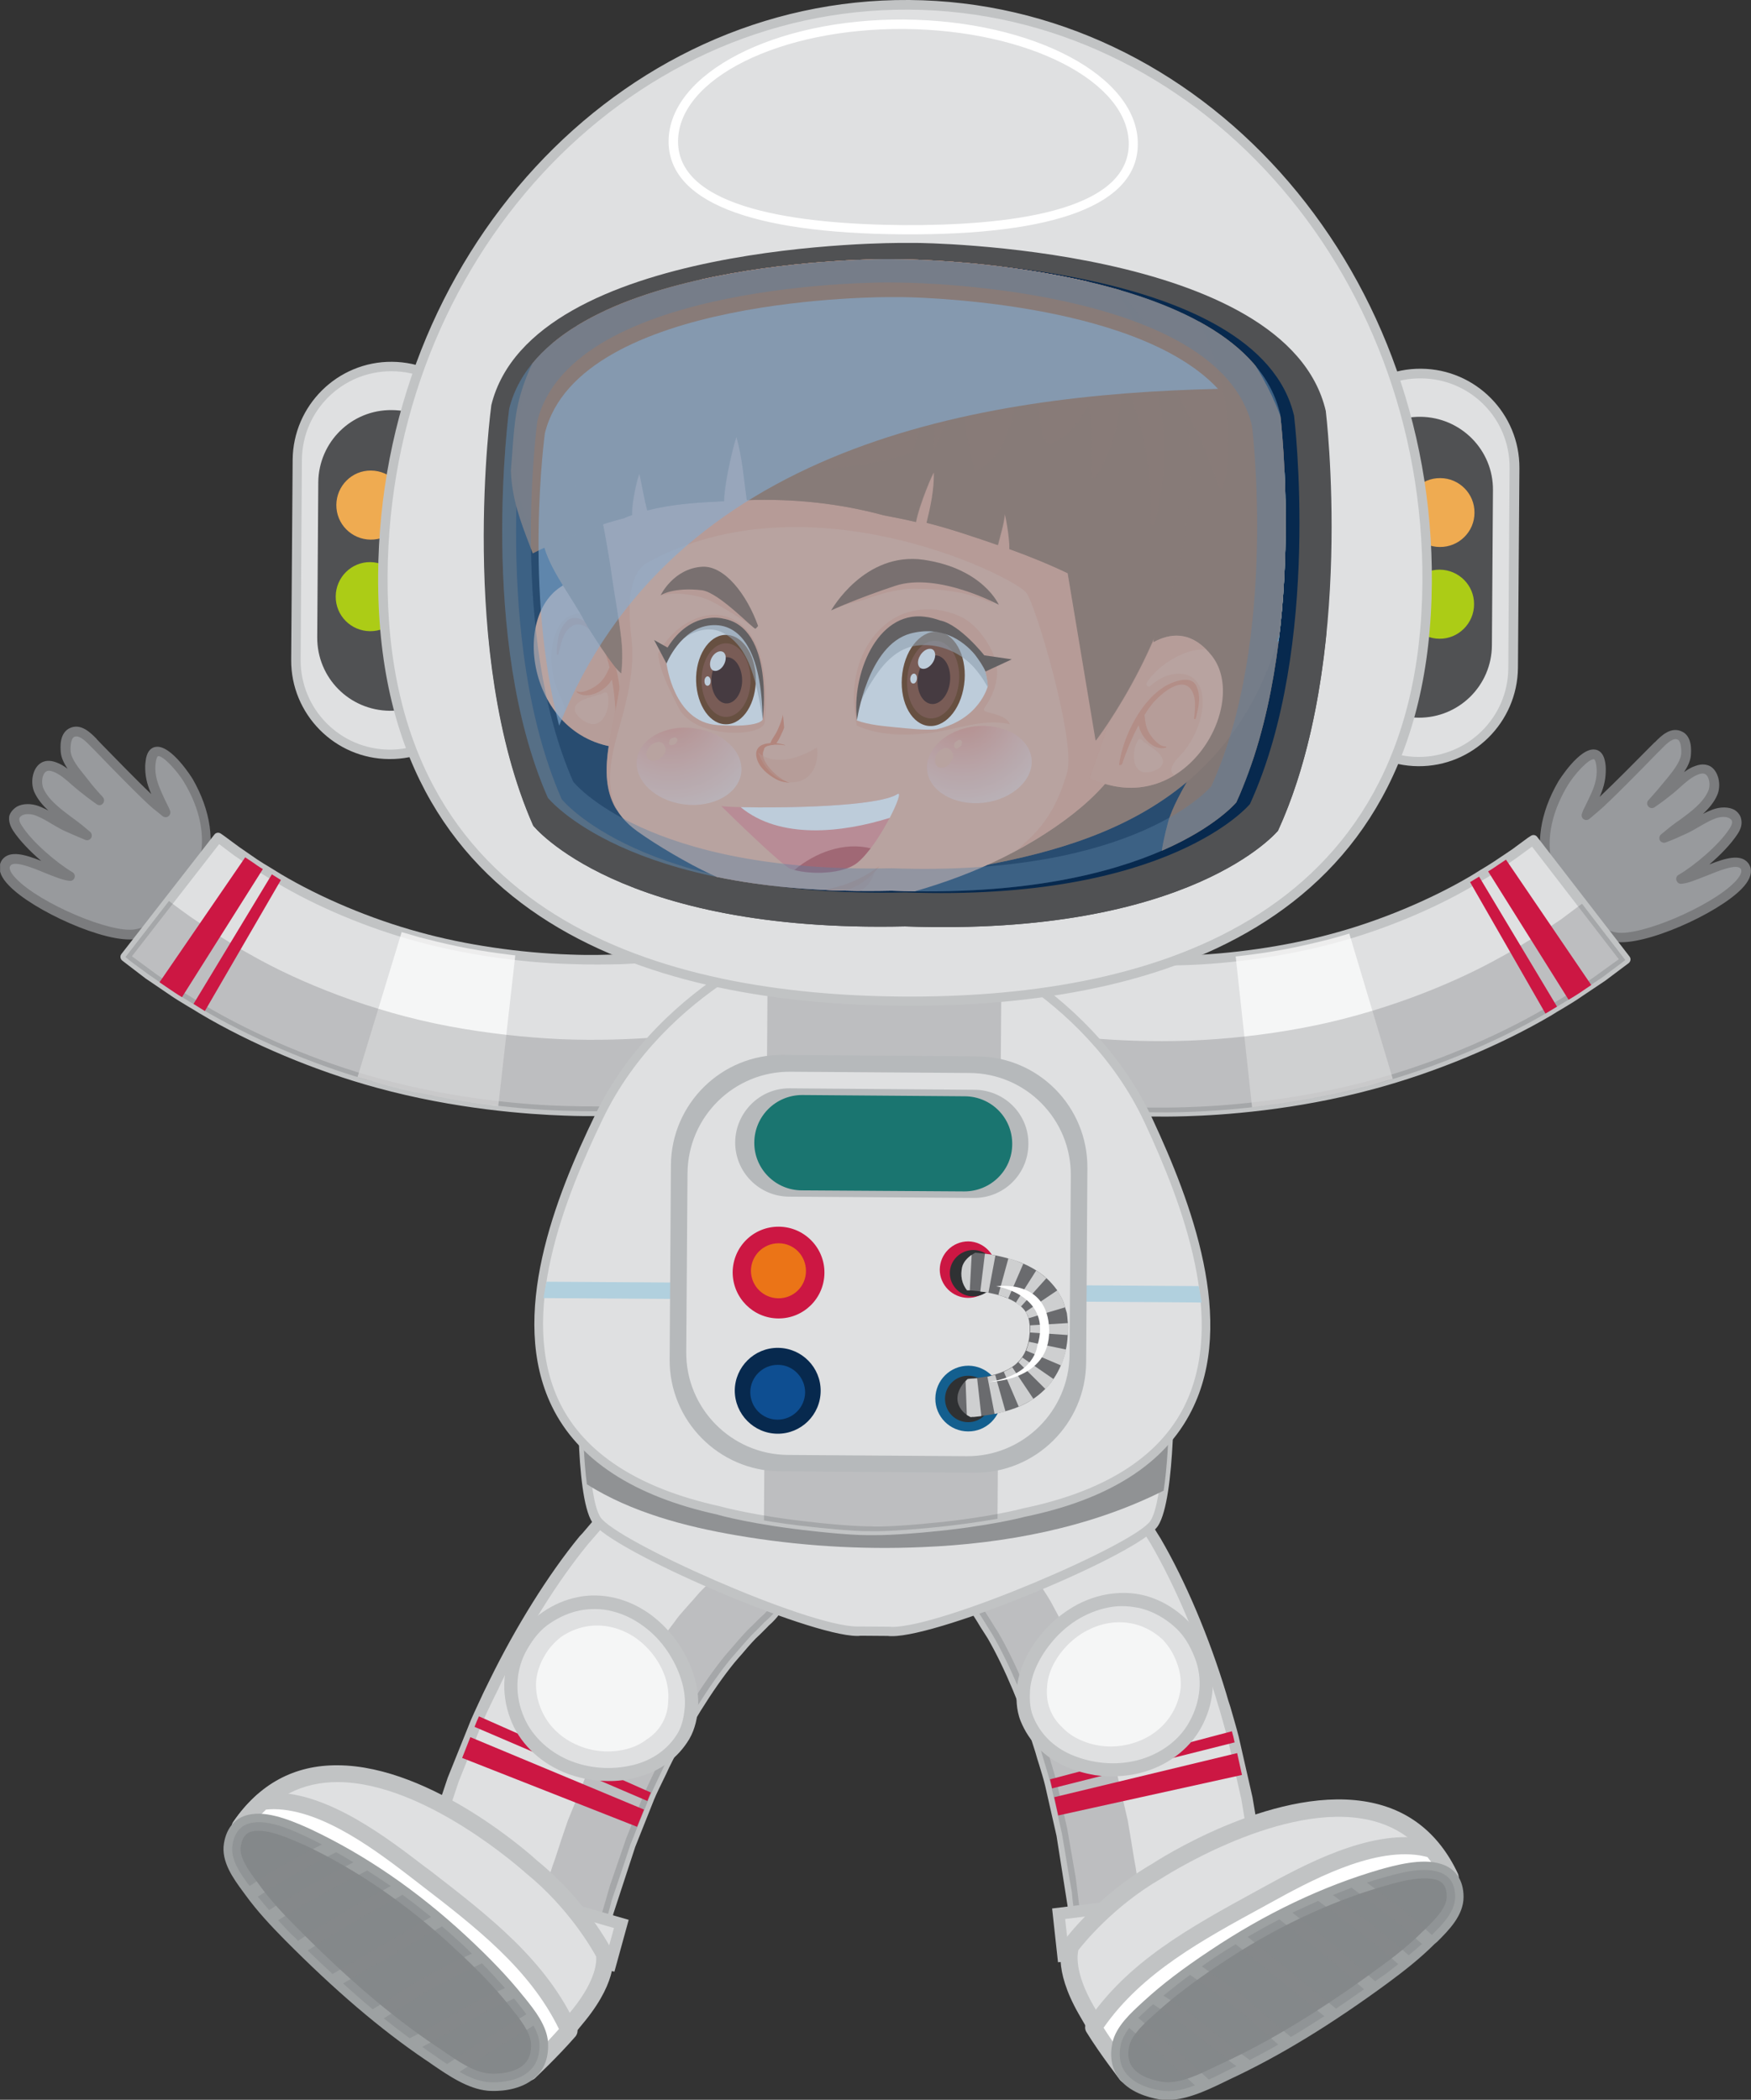 <?xml version="1.0" encoding="utf-8"?>
<!-- Generator: Adobe Illustrator 26.3.1, SVG Export Plug-In . SVG Version: 6.00 Build 0)  -->
<svg version="1.1" id="Layer_1" xmlns="http://www.w3.org/2000/svg" xmlns:xlink="http://www.w3.org/1999/xlink" x="0px" y="0px"
	 viewBox="0 0 83.37 100" style="enable-background:new 0 0 83.37 100;" xml:space="preserve">
<rect x="0" y="0" width="83.37" height="100" fill="#333333" stroke="none"/>
<style type="text/css">
	.st0{fill:#989A9D;}
	.st1{fill:#7B7C7E;}
	.st2{fill:#DFE0E1;}
	.st3{fill:#C1C3C4;}
	.st4{opacity:0.7;fill:#FFFFFF;}
	.st5{opacity:0.2;fill:#393A3C;}
	.st6{fill:#CC1743;}
	.st7{fill:#85888A;}
	.st8{fill:#FFFFFF;}
	.st9{fill:#9DA1A2;}
	.st10{opacity:0.5;fill:#85888A;}
	.st11{fill:#909294;}
	.st12{fill:#B1D0DE;}
	.st13{fill:#505153;}
	.st14{fill:#EFAB51;}
	.st15{fill:#ACCC16;}
	.st16{fill:#07294E;}
	.st17{fill:#B6B9BB;}
	.st18{fill:#1A7570;}
	.st19{fill:#EB7417;}
	.st20{fill:#2F3133;}
	.st21{fill:#135F8F;}
	.st22{fill:#6A6B6E;}
	.st23{fill:#CECFD0;}
	.st24{fill:#0E4E91;}
	.st25{clip-path:url(#SVGID_00000011750231309636648910000009371671037425093508_);}
	.st26{fill:#8D664D;}
	.st27{opacity:0.6;fill:#A6785C;}
	.st28{fill:#76C8F0;}
	.st29{fill:#F6BA9E;}
	.st30{fill:#EC8862;}
	.st31{opacity:0.5;fill:#F2A686;}
	.st32{fill:#A6785C;}
	.st33{opacity:0.6;fill:#F2A686;}
	.st34{fill:#8D664E;}
	.st35{fill:#703000;}
	.st36{fill:#8D4423;}
	.st37{fill:#380D00;}
	.st38{fill:#F6948D;}
	.st39{fill:#CF5957;}
	.st40{fill:#F2A686;}
	.st41{opacity:0.6;fill:#B1B4B5;}
	.st42{opacity:0.6;fill:url(#SVGID_00000164489189546334404810000000064106878836963239_);}
	.st43{opacity:0.6;fill:url(#SVGID_00000080904993882451116310000013410641456249227410_);}
	.st44{fill:#694C39;}
	.st45{opacity:0.4;fill:#5A80A3;}
	.st46{opacity:0.6;fill:#84ADD3;}
</style>
<symbol  id="Mazie" viewBox="-41.68 -50 83.37 100">
	<g>
		<g>
			<g>
				<path class="st0" d="M-35.23,5.51c1.34,0.23,2.72,1.82,3.17,3.1c0.49,1.43,0.13,2.9-0.61,4.17c-0.37,0.63-1.86,2.51-1.84,0.6
					c0.01-0.74,0.36-1.27,0.66-1.94c0.02-0.04,0.04-0.09,0.06-0.13c-0.15,0.12-0.29,0.25-0.45,0.38c-0.53,0.43-2.46,2.43-2.96,2.94
					c-0.26,0.27-0.65,0.69-1.06,0.48c-0.3-0.16-0.31-0.64-0.27-0.92c0.06-0.51,0.55-1.06,0.86-1.44c0.23-0.3,0.48-0.58,0.74-0.87
					c-0.29,0.22-0.57,0.43-0.85,0.65c-0.41,0.33-0.78,0.76-1.27,0.95c-0.72,0.27-0.99-0.54-0.76-1.09c0.28-0.66,1-1.15,1.55-1.56
					c0.25-0.19,0.5-0.39,0.74-0.6c-0.32,0.13-0.63,0.26-0.95,0.41c-0.49,0.23-0.92,0.56-1.44,0.76c-0.66,0.25-1.42-0.08-0.93-0.84
					c0.52-0.8,1.71-1.82,2.5-2.28c-0.75,0.05-2.55,1.25-3.02,0.65C-42.2,7.84-36.86,5.24-35.23,5.51z"/>
				<path class="st1" d="M-40.87,11.59c0.28,0.15,0.68,0.15,1.03,0.02c0.16-0.06,0.31-0.14,0.46-0.21c-0.29,0.26-0.53,0.56-0.68,0.9
					c-0.2,0.5-0.05,1.16,0.35,1.38c0.14,0.08,0.37,0.14,0.71,0.01c0.19-0.07,0.36-0.17,0.53-0.3c-0.16,0.25-0.29,0.5-0.32,0.77
					c-0.01,0.13-0.03,0.37,0.02,0.6c0.07,0.33,0.25,0.48,0.38,0.55c0.54,0.28,1.01-0.2,1.3-0.49l0.02-0.03l0.2-0.21
					c0.56-0.57,1.73-1.78,2.39-2.4c-0.16,0.36-0.28,0.74-0.29,1.2c-0.01,0.2,0.02,0.37,0.04,0.51c0.08,0.4,0.3,0.52,0.46,0.54
					c0.74,0.12,1.75-1.51,1.76-1.53c0.86-1.5,1.08-3.02,0.63-4.36c-0.47-1.38-1.93-3.02-3.34-3.26c-1.42-0.23-4.93,1.37-6.05,2.56
					c-0.34,0.35-0.48,0.68-0.42,0.97l0,0c0.02,0.09,0.06,0.18,0.12,0.26c0.36,0.45,1.09,0.23,1.85-0.07
					c-0.53,0.45-1.03,0.97-1.34,1.44c-0.16,0.25-0.22,0.49-0.18,0.71C-41.18,11.33-41.05,11.48-40.87,11.59z M-38.13,8.21
					c-0.03-0.1-0.12-0.17-0.23-0.16c-0.31,0.02-0.73,0.2-1.19,0.38c-0.57,0.24-1.45,0.59-1.63,0.35c-0.02-0.03-0.03-0.04-0.04-0.07
					l0,0c-0.02-0.13,0.08-0.33,0.31-0.56c1.11-1.16,4.49-2.61,5.65-2.41c1.23,0.2,2.56,1.72,2.98,2.95c0.05,0.15,0.1,0.3,0.13,0.46
					c0.29,1.38-0.23,2.68-0.73,3.53c-0.33,0.58-1.05,1.35-1.28,1.31c-0.04,0-0.13-0.22-0.13-0.6c0.01-0.52,0.21-0.93,0.43-1.42
					c0.07-0.14,0.14-0.29,0.21-0.43l0.06-0.14c0.04-0.1,0.01-0.21-0.07-0.27c-0.08-0.07-0.2-0.06-0.28,0
					c-0.09,0.07-0.17,0.14-0.27,0.22l-0.19,0.15c-0.48,0.4-2.09,2.05-2.77,2.76l-0.23,0.23c-0.28,0.29-0.55,0.52-0.76,0.41
					c-0.16-0.08-0.18-0.53-0.16-0.69c0.04-0.37,0.38-0.79,0.66-1.13c0.05-0.07,0.1-0.13,0.15-0.19c0.2-0.27,0.42-0.52,0.64-0.76
					l0.09-0.1c0.07-0.08,0.07-0.22-0.01-0.3c-0.07-0.09-0.2-0.1-0.29-0.03c-0.33,0.23-0.6,0.44-0.86,0.65
					c-0.11,0.09-0.21,0.18-0.32,0.27c-0.28,0.25-0.57,0.51-0.89,0.63c-0.14,0.05-0.24,0.06-0.33,0.01c-0.19-0.1-0.26-0.52-0.14-0.8
					c0.24-0.56,0.84-1,1.36-1.39l0.11-0.08c0.28-0.2,0.54-0.42,0.75-0.6c0.09-0.07,0.11-0.2,0.06-0.29c-0.06-0.1-0.18-0.14-0.28-0.1
					c-0.32,0.13-0.63,0.27-0.95,0.41c-0.23,0.1-0.43,0.23-0.63,0.34c-0.26,0.16-0.52,0.31-0.78,0.41c-0.23,0.09-0.5,0.09-0.65,0.01
					c-0.11-0.06-0.12-0.12-0.13-0.14c-0.02-0.09,0.02-0.22,0.12-0.36c0.49-0.77,1.65-1.76,2.41-2.21c0.08-0.05,0.13-0.15,0.1-0.24
					C-38.13,8.23-38.13,8.22-38.13,8.21z"/>
			</g>
			<g>
				<g>
					<path class="st2" d="M-11.2,4.36c0,0-0.34-0.02-0.92-0.05c-0.59-0.01-1.43-0.04-2.44,0c-2.01,0.07-4.68,0.37-7.23,1.07
						c-2.56,0.7-4.96,1.77-6.64,2.78c-0.42,0.26-0.81,0.48-1.14,0.71c-0.33,0.23-0.62,0.42-0.85,0.58C-30.87,9.8-31.15,10-31.15,10
						c-0.05,0.03-0.1,0.07-0.15,0.11l-4.42-5.68c0.06-0.05,0.12-0.09,0.18-0.15c0,0,0.33-0.25,0.92-0.68
						c0.3-0.21,0.66-0.45,1.08-0.74c0.42-0.29,0.92-0.58,1.44-0.9c2.15-1.27,5.2-2.66,8.39-3.52c3.19-0.88,6.45-1.25,8.89-1.33
						c1.22-0.04,2.24-0.02,2.95,0.01c0.71,0.04,1.12,0.06,1.12,0.06c1.6,0.1,2.99,0.68,3.89,1.51c0.92,0.82,1.32,1.84,1.09,2.82
						C-6,2.46-6.73,3.2-7.7,3.7C-8.68,4.2-9.89,4.45-11.2,4.36z"/>
					<path class="st3" d="M-10.69-3.07L-10.69-3.07l-0.04,0l-1.12-0.06c-0.63-0.01-1.7-0.05-2.96,0c-1.73,0.06-5.2,0.3-8.95,1.33
						c-2.9,0.79-5.98,2.08-8.44,3.55c-0.18,0.11-0.35,0.22-0.53,0.32c-0.33,0.2-0.65,0.39-0.93,0.59l-1.09,0.74l-1.11,0.85
						c-0.1,0.08-0.12,0.22-0.04,0.32l4.42,5.68c0.07,0.1,0.21,0.12,0.31,0.05l0.13-0.09l0.76-0.56l0.84-0.58
						c0.2-0.13,0.42-0.27,0.66-0.41c0.15-0.09,0.31-0.19,0.47-0.29c1.9-1.13,4.3-2.14,6.58-2.76c2.18-0.61,4.8-0.99,7.18-1.07
						c0.98-0.04,1.8-0.01,2.39,0.01l0.94,0.05C-9.9,4.67-8.65,4.44-7.6,3.9c1.11-0.57,1.82-1.39,2.06-2.36
						C-5.28,0.5-5.7-0.62-6.69-1.5C-7.67-2.38-9.13-2.96-10.69-3.07z M-35.4,4.46l0.01-0.01l1.14-0.84l0.84-0.58
						c0.28-0.18,0.58-0.37,0.92-0.57c0.17-0.11,0.34-0.21,0.52-0.32c2.42-1.44,5.46-2.72,8.33-3.5c3.71-1.02,7.13-1.26,8.84-1.31
						c1.25-0.04,2.3-0.02,2.94,0l1.11,0.06l0.05-0.23l-0.01,0.23c1.46,0.1,2.82,0.63,3.72,1.45c0.86,0.77,1.23,1.72,1.01,2.6
						C-6.24,2.5-7.12,3.15-7.8,3.5c-0.98,0.49-2.15,0.71-3.38,0.63l-0.93-0.05c-0.63-0.01-1.46-0.03-2.46,0.01
						c-2.41,0.07-5.07,0.47-7.29,1.08c-2.32,0.63-4.76,1.65-6.69,2.81c-0.16,0.1-0.31,0.19-0.46,0.28c-0.25,0.15-0.48,0.3-0.69,0.43
						l-0.85,0.58l-0.7,0.53L-35.4,4.46z"/>
				</g>
				<path class="st4" d="M-24.66-1.29c0,0,0.41-0.12,1.03-0.3c0.62-0.17,1.45-0.38,2.3-0.54c1.68-0.35,3.37-0.54,3.37-0.54
					l0.81,7.17c0,0-1.39,0.15-2.74,0.43c-0.68,0.14-1.35,0.31-1.85,0.44c-0.5,0.15-0.82,0.24-0.82,0.24L-24.66-1.29z"/>
				<path class="st5" d="M-33.64,7.09l-2.07-2.67c0.06-0.05,0.12-0.09,0.18-0.15c0,0,0.33-0.25,0.92-0.68
					c0.3-0.21,0.66-0.45,1.08-0.74c0.42-0.29,0.92-0.58,1.44-0.9c2.15-1.27,5.2-2.66,8.39-3.52c3.19-0.88,6.45-1.25,8.89-1.33
					c1.22-0.04,2.24-0.02,2.95,0.01c0.71,0.04,1.12,0.06,1.12,0.06c1.54,0.09,2.89,0.65,3.79,1.42c0.91,0.78,1.36,1.76,1.22,2.69
					c0,0-1.8-0.44-4.54-0.67c-1.38-0.11-2.99-0.17-4.7-0.1c-1.73,0.08-3.55,0.28-5.36,0.62c-3.62,0.68-7.09,2.06-9.47,3.43
					c-0.61,0.33-1.14,0.69-1.62,0.97c-0.46,0.31-0.87,0.59-1.2,0.81C-33.28,6.81-33.64,7.09-33.64,7.09z"/>
				<path class="st6" d="M-29.17,8.61c0,0-0.22,0.13-0.42,0.28c-0.21,0.14-0.42,0.28-0.42,0.28l-4.08-5.95c0,0,0.27-0.18,0.53-0.36
					c0.26-0.18,0.54-0.35,0.54-0.35L-29.17,8.61z"/>
				<polygon class="st6" points="-28.31,8.09 -28.74,8.36 -32.47,2.19 -31.93,1.85 				"/>
			</g>
		</g>
		<g>
			<g>
				<path class="st0" d="M41.38,8.77c-0.47,0.61-2.28-0.59-3.03-0.63c0.8,0.46,1.99,1.47,2.51,2.26c0.49,0.76-0.27,1.09-0.93,0.84
					c-0.52-0.19-0.95-0.52-1.43-0.75c-0.32-0.15-0.63-0.28-0.95-0.41c0.24,0.2,0.48,0.41,0.74,0.59c0.56,0.41,1.28,0.89,1.56,1.56
					c0.24,0.55-0.03,1.36-0.75,1.09c-0.49-0.18-0.87-0.61-1.28-0.94c-0.28-0.22-0.56-0.44-0.85-0.65c0.26,0.29,0.51,0.57,0.74,0.87
					c0.31,0.38,0.8,0.93,0.86,1.44c0.04,0.28,0.03,0.76-0.27,0.93c-0.41,0.21-0.8-0.21-1.06-0.48c-0.5-0.5-2.44-2.49-2.97-2.93
					c-0.15-0.13-0.29-0.25-0.44-0.37c0.01,0.05,0.03,0.09,0.06,0.13c0.29,0.67,0.65,1.2,0.66,1.94c0.03,1.9-1.47,0.04-1.84-0.6
					c-0.74-1.27-1.11-2.73-0.63-4.17c0.44-1.29,1.81-2.88,3.15-3.12C36.85,5.1,42.2,7.68,41.38,8.77z"/>
				<path class="st1" d="M41.22,10.98c0.05-0.22-0.01-0.46-0.18-0.71c-0.31-0.47-0.81-0.99-1.34-1.44c0.76,0.3,1.49,0.52,1.85,0.07
					c0.06-0.08,0.1-0.17,0.12-0.25l0,0c0.06-0.29-0.08-0.62-0.42-0.97c-1.13-1.18-4.65-2.77-6.06-2.53
					c-1.41,0.24-2.86,1.89-3.33,3.27c-0.45,1.34-0.22,2.86,0.65,4.36c0.01,0.02,1.02,1.65,1.76,1.52c0.16-0.02,0.38-0.14,0.46-0.54
					c0.03-0.14,0.05-0.3,0.04-0.51c-0.01-0.46-0.13-0.84-0.29-1.2c0.66,0.62,1.85,1.82,2.41,2.39l0.2,0.2l0.03,0.02
					c0.28,0.29,0.76,0.77,1.3,0.49c0.14-0.07,0.31-0.22,0.38-0.55c0.05-0.23,0.03-0.48,0.02-0.6c-0.03-0.27-0.16-0.52-0.32-0.77
					c0.17,0.12,0.34,0.23,0.53,0.29c0.34,0.13,0.57,0.06,0.71-0.01c0.39-0.22,0.55-0.88,0.34-1.37c-0.15-0.35-0.4-0.64-0.68-0.9
					c0.15,0.08,0.31,0.15,0.47,0.21c0.36,0.13,0.76,0.13,1.03-0.02C41.06,11.33,41.19,11.17,41.22,10.98z M38.13,8.09
					c-0.02,0.1,0.02,0.2,0.1,0.24c0.77,0.45,1.93,1.43,2.43,2.2c0.1,0.14,0.14,0.28,0.12,0.36c0,0.02-0.02,0.08-0.12,0.14
					c-0.15,0.09-0.42,0.08-0.65,0c-0.27-0.1-0.53-0.25-0.79-0.4c-0.2-0.12-0.41-0.24-0.63-0.34c-0.32-0.15-0.64-0.29-0.96-0.41
					c-0.1-0.04-0.22,0-0.28,0.09c-0.05,0.1-0.03,0.22,0.05,0.29c0.22,0.18,0.48,0.4,0.76,0.6l0.12,0.08
					c0.53,0.39,1.12,0.82,1.37,1.39c0.12,0.28,0.05,0.69-0.14,0.8c-0.09,0.05-0.19,0.04-0.33-0.01c-0.32-0.12-0.61-0.38-0.89-0.63
					c-0.11-0.1-0.21-0.19-0.32-0.28c-0.26-0.21-0.53-0.42-0.87-0.65c-0.09-0.07-0.22-0.06-0.3,0.03c-0.08,0.09-0.08,0.22,0,0.3
					l0.09,0.1c0.22,0.24,0.44,0.5,0.65,0.76c0.05,0.06,0.1,0.12,0.16,0.19c0.27,0.34,0.61,0.76,0.66,1.13c0.02,0.17,0,0.62-0.15,0.7
					c-0.21,0.11-0.48-0.12-0.76-0.41l-0.23-0.23c-0.68-0.7-2.3-2.35-2.78-2.75l-0.19-0.16c-0.09-0.08-0.17-0.15-0.26-0.22
					c-0.08-0.07-0.2-0.07-0.28-0.01c-0.08,0.06-0.11,0.17-0.07,0.27l0.05,0.14c0.07,0.15,0.14,0.29,0.21,0.43
					c0.23,0.48,0.43,0.89,0.44,1.41c0,0.38-0.08,0.6-0.13,0.6c-0.24,0.04-0.95-0.72-1.29-1.31c-0.5-0.85-1.03-2.15-0.74-3.53
					c0.03-0.15,0.08-0.3,0.13-0.45c0.42-1.23,1.74-2.76,2.97-2.96C36.42,5.4,39.8,6.84,40.92,8c0.22,0.23,0.33,0.43,0.3,0.56l0,0
					c0,0.03-0.01,0.05-0.03,0.07C41,8.88,40.13,8.52,39.56,8.29c-0.46-0.18-0.88-0.36-1.19-0.38c-0.11-0.01-0.2,0.06-0.23,0.16
					C38.13,8.08,38.13,8.08,38.13,8.09z"/>
			</g>
			<g>
				<g>
					<path class="st2" d="M11.18,4.32c0,0,0.34-0.02,0.93-0.05c0.59-0.02,1.42-0.05,2.44-0.01c2.01,0.06,4.68,0.35,7.24,1.05
						c2.56,0.68,4.96,1.75,6.65,2.76c0.42,0.26,0.82,0.47,1.14,0.7c0.33,0.22,0.62,0.42,0.86,0.58c0.46,0.34,0.72,0.54,0.72,0.54
						c0.05,0.03,0.1,0.07,0.15,0.11l4.39-5.7c-0.06-0.05-0.12-0.09-0.19-0.15c0,0-0.33-0.25-0.91-0.68C34.3,3.25,33.93,3,33.51,2.72
						c-0.42-0.29-0.92-0.57-1.45-0.9c-2.15-1.27-5.21-2.63-8.41-3.49c-3.19-0.86-6.46-1.22-8.9-1.29C13.54-3,12.53-2.96,11.82-2.94
						C11.11-2.9,10.7-2.88,10.7-2.88c-1.6,0.11-2.99,0.7-3.89,1.53C5.9-0.53,5.5,0.5,5.73,1.47c0.24,0.97,0.98,1.71,1.95,2.2
						C8.66,4.16,9.88,4.41,11.18,4.32z"/>
					<path class="st3" d="M6.66-1.52c-0.99,0.88-1.4,2-1.14,3.04c0.24,0.97,0.96,1.79,2.07,2.36c1.06,0.53,2.31,0.75,3.62,0.67
						l0.94-0.05c0.59-0.02,1.41-0.05,2.39-0.01c2.38,0.06,5,0.44,7.19,1.04c2.28,0.61,4.69,1.62,6.59,2.74
						c0.16,0.1,0.32,0.19,0.47,0.29c0.24,0.14,0.46,0.28,0.66,0.41l0.85,0.57l0.76,0.56l0.14,0.09c0.1,0.07,0.23,0.05,0.3-0.04
						l4.4-5.7c0.08-0.1,0.06-0.24-0.04-0.32l-1.12-0.84l-1.09-0.73c-0.28-0.2-0.6-0.39-0.93-0.59c-0.17-0.1-0.35-0.2-0.53-0.32
						c-2.46-1.45-5.55-2.73-8.45-3.51c-3.75-1.02-7.22-1.25-8.96-1.3c-1.26-0.04-2.33,0-2.96,0.01l-1.12,0.06l-0.04,0l0,0
						C9.08-2.99,7.63-2.41,6.66-1.52z M31.26,9.68l-0.71-0.52L29.7,8.57c-0.2-0.14-0.44-0.28-0.69-0.43
						c-0.15-0.09-0.3-0.18-0.47-0.28c-1.94-1.15-4.38-2.16-6.7-2.78c-2.21-0.6-4.88-0.99-7.29-1.05c-1-0.03-1.83-0.01-2.46,0
						l-0.92,0.05C9.94,4.18,8.77,3.96,7.79,3.47c-0.69-0.35-1.56-1-1.83-2.06c-0.22-0.88,0.14-1.83,1-2.6
						c0.9-0.82,2.26-1.35,3.71-1.46l-0.01-0.23l0.05,0.22l1.11-0.06c0.63-0.02,1.69-0.05,2.94-0.01c1.71,0.05,5.14,0.28,8.84,1.28
						c2.87,0.77,5.92,2.04,8.34,3.46c0.18,0.11,0.35,0.22,0.52,0.32c0.33,0.2,0.64,0.39,0.92,0.57l0.85,0.58l1.15,0.83l0.01,0.01
						L31.26,9.68z"/>
				</g>
				<path class="st4" d="M24.63-1.38c0,0-0.41-0.12-1.03-0.3c-0.62-0.16-1.46-0.37-2.3-0.53c-1.68-0.34-3.37-0.52-3.37-0.52
					l-0.78,7.18c0,0,1.39,0.14,2.74,0.42c0.68,0.14,1.34,0.3,1.84,0.43c0.5,0.14,0.83,0.24,0.83,0.24L24.63-1.38z"/>
				<path class="st5" d="M33.64,6.96l2.06-2.68c-0.06-0.05-0.12-0.09-0.19-0.15c0,0-0.33-0.25-0.91-0.68
					C34.3,3.25,33.93,3,33.51,2.72c-0.42-0.29-0.92-0.57-1.45-0.9c-2.15-1.27-5.21-2.63-8.41-3.49c-3.19-0.86-6.46-1.22-8.9-1.29
					C13.54-3,12.53-2.96,11.82-2.94C11.11-2.9,10.7-2.88,10.7-2.88c-1.54,0.1-2.89,0.66-3.79,1.43C6.01-0.67,5.56,0.32,5.7,1.25
					c0,0,1.8-0.45,4.54-0.69c1.38-0.12,2.98-0.18,4.7-0.12c1.73,0.07,3.55,0.26,5.36,0.6c3.62,0.67,7.09,2.04,9.49,3.39
					c0.62,0.33,1.14,0.68,1.62,0.96c0.47,0.31,0.87,0.59,1.21,0.81C33.27,6.69,33.64,6.96,33.64,6.96z"/>
				<path class="st6" d="M29.17,8.5c0,0,0.22,0.13,0.43,0.28c0.21,0.14,0.42,0.28,0.42,0.28l4.06-5.97c0,0-0.27-0.18-0.53-0.36
					C33.28,2.55,33,2.39,33,2.39L29.17,8.5z"/>
				<polygon class="st6" points="28.31,7.99 28.74,8.25 32.45,2.06 31.9,1.73 				"/>
			</g>
		</g>
		<g>
			<g>
				<g>
					<path class="st7" d="M-4.22-21.39c0,0-8.87-2.53-13.48-21.17L-4.22-21.39z"/>
					<g>
						<g>
							<g>
								<g>
									<path class="st2" d="M-11.25-20.56c0,0-0.08-0.06-0.21-0.19c-0.13-0.12-0.32-0.32-0.56-0.56
										c-0.51-0.47-1.12-1.18-1.86-2.05c-1.43-1.75-2.99-4.21-4.22-6.75c-0.3-0.64-0.62-1.27-0.89-1.91
										c-0.25-0.64-0.51-1.25-0.75-1.86c-0.12-0.3-0.24-0.59-0.35-0.89c-0.1-0.29-0.2-0.58-0.29-0.86
										c-0.19-0.56-0.36-1.09-0.53-1.57c-0.08-0.24-0.16-0.48-0.23-0.7c-0.06-0.22-0.12-0.43-0.18-0.63
										c-0.11-0.4-0.2-0.74-0.28-1.03c-0.16-0.57-0.25-0.89-0.25-0.89c-0.01-0.07-0.03-0.14-0.05-0.2l8.65-2.25
										c0.01,0.05,0.04,0.1,0.06,0.16c0,0,0.08,0.28,0.21,0.78c0.07,0.25,0.16,0.55,0.25,0.9c0.05,0.17,0.1,0.36,0.15,0.56
										c0.06,0.19,0.13,0.39,0.2,0.59c0.14,0.41,0.29,0.86,0.45,1.34c0.08,0.24,0.16,0.48,0.24,0.73c0.1,0.24,0.2,0.48,0.29,0.73
										c0.2,0.49,0.41,1.01,0.62,1.53c0.23,0.51,0.48,1.01,0.72,1.53c0.99,2.01,2.16,3.85,3.14,5.05
										c0.51,0.58,0.91,1.07,1.23,1.36c0.15,0.15,0.27,0.27,0.35,0.36c0.08,0.08,0.13,0.12,0.13,0.12
										c0.7,0.62,1.01,1.46,1.12,2.47c0.04,0.48,0.05,1.04-0.01,1.59c-0.06,0.57-0.17,1.15-0.39,1.73
										c-0.21,0.58-0.57,1.08-1.04,1.45c-0.49,0.38-1.07,0.62-1.74,0.71C-8.57-19.05-10.1-19.52-11.25-20.56z"/>
									<path class="st3" d="M-13.07-43.24l-9.17,2.39l0.11,0.48l0.79,2.8l0.97,2.9l1.11,2.76c0.19,0.44,0.4,0.87,0.6,1.31
										c0.1,0.2,0.2,0.41,0.3,0.61c1.23,2.51,2.78,5,4.26,6.81l0.15,0.16c0.67,0.79,1.25,1.47,1.74,1.91l0.56,0.55
										c0.13,0.14,0.21,0.21,0.21,0.21c1.02,0.93,2.35,1.45,3.64,1.44c0.19,0,0.38-0.02,0.56-0.04c0.72-0.1,1.34-0.35,1.87-0.76
										c0.51-0.4,0.9-0.95,1.13-1.57c0.21-0.55,0.34-1.14,0.4-1.8c0.06-0.56,0.06-1.13,0.01-1.65c-0.13-1.2-0.51-2.03-1.21-2.65
										c-0.01-0.01-0.05-0.04-0.11-0.11l-0.36-0.36c-0.23-0.2-0.51-0.52-0.83-0.9c-0.12-0.14-0.26-0.29-0.39-0.45
										c-1.02-1.26-2.18-3.12-3.1-4.99c-0.09-0.2-0.18-0.39-0.28-0.59c-0.15-0.31-0.3-0.61-0.43-0.92l-0.9-2.26l-1.04-3.18
										l-0.46-1.67c-0.02-0.04-0.03-0.08-0.04-0.11L-13.07-43.24z M-21.56-40.44l8.12-2.12l0.79,2.74l0.78,2.27l0.83,2.07
										c0.14,0.32,0.29,0.64,0.44,0.95c0.09,0.2,0.19,0.38,0.28,0.59c0.93,1.91,2.12,3.83,3.18,5.12
										c0.14,0.16,0.27,0.31,0.39,0.45c0.33,0.38,0.62,0.72,0.87,0.94l0.34,0.34c0.09,0.09,0.14,0.13,0.14,0.13
										c0.58,0.51,0.91,1.25,1.02,2.29c0.06,0.48,0.05,1.01-0.01,1.53c-0.07,0.62-0.19,1.16-0.37,1.66
										c-0.2,0.53-0.53,0.99-0.96,1.33c-0.44,0.35-0.98,0.57-1.6,0.65c-0.16,0.02-0.32,0.04-0.49,0.04
										c-1.15,0.01-2.34-0.47-3.27-1.3c-0.01-0.01-0.08-0.07-0.2-0.19l-0.56-0.55c-0.47-0.44-1.04-1.1-1.7-1.87l-0.14-0.16
										c-1.45-1.77-2.98-4.21-4.18-6.69c-0.09-0.21-0.2-0.42-0.3-0.62c-0.21-0.43-0.41-0.85-0.59-1.27l-1.1-2.75l-1.04-3.12
										L-21.56-40.44z"/>
								</g>
								<path class="st5" d="M-3.98-22.71l-0.05,0.11c0-0.01-0.06-0.02-0.2-0.09c-0.14-0.06-0.35-0.16-0.61-0.31
									c-0.52-0.29-1.28-0.76-2.1-1.47c-0.42-0.34-0.84-0.78-1.28-1.21c-0.23-0.22-0.42-0.48-0.65-0.72
									c-0.22-0.26-0.46-0.5-0.66-0.79c-0.41-0.56-0.87-1.11-1.26-1.74c-0.2-0.31-0.4-0.62-0.6-0.93c-0.2-0.31-0.37-0.65-0.55-0.97
									c-0.18-0.34-0.37-0.66-0.55-0.98c-0.18-0.34-0.33-0.68-0.49-1.01c-0.31-0.67-0.65-1.32-0.9-1.99
									c-0.27-0.66-0.52-1.3-0.77-1.9c-0.21-0.61-0.41-1.2-0.58-1.74c-0.39-1.07-0.62-2-0.8-2.65c-0.18-0.64-0.27-1.01-0.27-1.01
									l3.07-0.8c0.02,0.06,0.04,0.11,0.06,0.16c0,0,0.08,0.28,0.21,0.78c0.07,0.25,0.16,0.55,0.25,0.9
									c0.05,0.17,0.1,0.36,0.15,0.56c0.06,0.19,0.13,0.39,0.2,0.59c0.14,0.41,0.29,0.86,0.45,1.34c0.08,0.24,0.16,0.48,0.24,0.73
									c0.1,0.24,0.2,0.48,0.29,0.73c0.2,0.49,0.41,1.01,0.62,1.53c0.23,0.51,0.48,1.01,0.72,1.53c0.99,2.01,2.16,3.85,3.14,5.05
									c0.51,0.58,0.91,1.07,1.23,1.36c0.15,0.15,0.27,0.27,0.35,0.36c0.08,0.08,0.13,0.12,0.13,0.12c0.7,0.62,1.11,1.34,1.33,2.11
									C-3.68-24.32-3.69-23.51-3.98-22.71z"/>
								<polygon class="st6" points="-19.29,-32.73 -19.68,-33.72 -11.35,-37 -11.02,-36.18 								"/>
								<path class="st6" d="M-18.88-31.74c0,0-0.06-0.13-0.11-0.25c-0.05-0.13-0.1-0.25-0.1-0.25l8.23-3.53c0,0,0.16,0.41,0.17,0.4
									L-18.88-31.74z"/>
							</g>
							<g>
								<path class="st2" d="M-9.14-32.68c-0.49-0.81-1.27-1.41-2.29-1.67c-1.02-0.26-2.2-0.23-3.31,0.24
									c-1.13,0.48-1.97,1.34-2.35,2.38c-0.39,1.03-0.39,2.26,0.25,3.34c0.31,0.53,0.68,1,1.17,1.33c0.48,0.34,1.02,0.57,1.57,0.68
									c0.54,0.1,1.11,0.09,1.68-0.05c0.55-0.14,1.09-0.4,1.57-0.76c0.49-0.37,0.89-0.8,1.2-1.26c0.31-0.46,0.54-0.95,0.7-1.45
									c0.15-0.5,0.22-0.98,0.19-1.44C-8.81-31.79-8.9-32.27-9.14-32.68z"/>
								<path class="st3" d="M-12.77-34.82c-0.73,0.01-1.43,0.15-2.1,0.43c-1.19,0.51-2.12,1.44-2.52,2.55
									c-0.46,1.23-0.36,2.55,0.28,3.62c0.37,0.65,0.77,1.11,1.26,1.44c0.52,0.36,1.08,0.6,1.68,0.72c0.57,0.12,1.21,0.1,1.81-0.05
									c0.6-0.15,1.16-0.42,1.69-0.81c0.49-0.37,0.92-0.82,1.28-1.34c0.31-0.47,0.57-0.98,0.74-1.52c0.17-0.55,0.24-1.08,0.2-1.57
									c-0.03-0.4-0.12-0.97-0.42-1.48c-0.55-0.91-1.41-1.54-2.48-1.81C-11.82-34.77-12.29-34.83-12.77-34.82z M-13.37-26.63
									c-0.24,0-0.46-0.02-0.68-0.06c-0.51-0.1-1.01-0.32-1.45-0.62c-0.41-0.27-0.75-0.66-1.08-1.23
									c-0.53-0.91-0.62-2.03-0.22-3.08c0.35-0.95,1.14-1.75,2.18-2.2c0.97-0.41,2.07-0.49,3.11-0.23c0.91,0.23,1.65,0.76,2.1,1.52
									c0.23,0.39,0.3,0.88,0.33,1.22c0.03,0.4-0.02,0.85-0.17,1.32c-0.15,0.49-0.38,0.94-0.66,1.36
									c-0.31,0.46-0.69,0.86-1.13,1.18c-0.46,0.34-0.95,0.58-1.47,0.71C-12.79-26.66-13.08-26.63-13.37-26.63z"/>
							</g>
							<path class="st4" d="M-10.15-32.06c-0.18-0.32-0.43-0.58-0.73-0.77c-0.28-0.22-0.62-0.38-0.98-0.47
								c-0.74-0.19-1.61-0.15-2.42,0.23c-0.81,0.37-1.4,1.01-1.68,1.77c-0.15,0.38-0.22,0.78-0.2,1.2c0.03,0.41,0.16,0.82,0.38,1.2
								c0.21,0.39,0.5,0.7,0.82,0.95c0.34,0.23,0.73,0.4,1.13,0.48c0.8,0.16,1.65-0.02,2.39-0.52c0.73-0.51,1.22-1.23,1.45-1.95
								c0.11-0.37,0.15-0.73,0.12-1.07C-9.88-31.4-9.97-31.74-10.15-32.06z"/>
						</g>
						<g>
							<polygon class="st2" points="-12.64,-43.56 -22.62,-41.05 -21.99,-38.78 -12.1,-41.62 							"/>
							<path class="st3" d="M-12.43-43.9l-10.54,2.65l0.78,2.83l10.44-3.01L-12.43-43.9z M-22.27-40.84l9.43-2.38l0.39,1.4
								l-9.35,2.69L-22.27-40.84z"/>
						</g>
					</g>
				</g>
				<g>
					<g>
						<g>
							<g>
								<path class="st2" d="M-16.38-38.91c0,0-9.34,8.55-13.85,1.91c0,0,5.35-10.54,13.74-11.68c0,0,1.05,1.06,2.39,2.73
									c1.5,1.87,1.2,2.9,1.2,2.9S-14.07-40.78-16.38-38.91z"/>
								<path class="st3" d="M-16.51-49.08c-0.01,0-0.03,0.01-0.05,0c-8.5,1.16-13.83,11.47-14.05,11.9
									c-0.07,0.14-0.05,0.29,0.03,0.41c1.23,1.81,2.91,2.72,4.99,2.7c4.49-0.03,9.28-4.35,9.48-4.54c2.33-1.89,3.5-4.16,3.56-4.26
									c0.01-0.01,0.02-0.04,0.02-0.07c0.04-0.12,0.32-1.29-1.27-3.27c-1.34-1.66-2.38-2.72-2.42-2.76
									C-16.29-49.04-16.39-49.09-16.51-49.08z M-29.76-37.03c0.81-1.47,5.81-10.08,13.11-11.21c0.33,0.34,1.19,1.27,2.23,2.55
									c1.17,1.46,1.14,2.33,1.12,2.51c-0.18,0.34-1.31,2.32-3.34,3.97c-0.06,0.05-4.77,4.32-8.95,4.34
									C-27.3-34.86-28.71-35.59-29.76-37.03z"/>
							</g>
						</g>
						<g>
							<g>
								<path class="st8" d="M-21.56-39.33c-1.95,1.5-4.95,3.86-7.64,3.53c-0.37-0.33-0.72-0.71-1.04-1.19
									c0,0,5.35-10.54,13.74-11.68c0,0,1.05,0.97,1.9,1.96C-16.01-43.59-18.71-41.52-21.56-39.33z"/>
								<path class="st3" d="M-16.51-49.08c-0.01,0-0.03,0.01-0.05,0c-8.5,1.16-13.83,11.47-14.05,11.9
									c-0.07,0.14-0.05,0.29,0.03,0.41c0.33,0.48,0.69,0.89,1.11,1.27c0.06,0.06,0.14,0.09,0.22,0.1c0.2,0.02,0.4,0.04,0.61,0.03
									c2.62-0.02,5.38-2.15,7.21-3.55l0.18-0.13c2.87-2.22,5.59-4.31,7.03-7.49c0.06-0.15,0.04-0.31-0.06-0.44
									c-0.87-1-1.9-1.96-1.94-2C-16.3-49.04-16.41-49.09-16.51-49.08z M-29.76-37.03c0.81-1.47,5.81-10.08,13.13-11.21
									c0.28,0.26,0.95,0.92,1.56,1.61c-1.4,2.87-3.96,4.85-6.68,6.94l-0.18,0.14c-1.74,1.34-4.36,3.37-6.71,3.39
									c-0.13,0-0.25-0.01-0.38-0.02C-29.29-36.44-29.54-36.72-29.76-37.03z"/>
							</g>
						</g>
					</g>
					<g>
						<g>
							<path class="st7" d="M-29.65-36.8c-0.48-0.07-0.86-0.36-0.97-1.04c-0.12-0.78,0.52-1.56,0.94-2.15
								c0.55-0.75,1.19-1.43,1.84-2.09c2.04-2.08,4.24-4.05,6.66-5.69c0.79-0.53,1.76-1.3,2.76-1.39c0,0,2.52-0.24,2.42,1.85
								c-0.04,0.73-0.68,1.47-1.11,2c-0.81,1.01-1.72,1.93-2.67,2.81c-2.18,2.02-4.57,3.73-7.25,4.99
								C-27.64-37.22-28.8-36.67-29.65-36.8z"/>
							<path class="st9" d="M-18.22-49.58L-18.22-49.58c-0.14,0-0.23,0.01-0.24,0.01c-0.96,0.09-1.88,0.73-2.63,1.24
								c-0.11,0.08-0.21,0.15-0.32,0.22c-2.16,1.46-4.35,3.34-6.72,5.73c-0.64,0.65-1.31,1.36-1.88,2.15l-0.11,0.15
								c-0.44,0.6-1.05,1.42-0.9,2.3c0.13,0.78,0.59,1.28,1.31,1.38c0.94,0.15,2.21-0.44,2.85-0.73c2.58-1.22,5.05-2.92,7.37-5.07
								c1.13-1.05,2-1.96,2.71-2.85l0.1-0.12c0.44-0.55,1.05-1.31,1.09-2.12c0.03-0.64-0.14-1.17-0.52-1.56
								C-16.73-49.49-17.7-49.59-18.22-49.58z M-29.37-37.19c-0.07,0-0.15,0-0.22-0.01c-0.26-0.04-0.53-0.16-0.63-0.72
								c-0.09-0.53,0.38-1.17,0.76-1.68l0.11-0.15c0.54-0.75,1.18-1.43,1.8-2.05c2.33-2.36,4.48-4.21,6.6-5.63
								c0.1-0.07,0.21-0.14,0.33-0.22c0.69-0.48,1.48-1.04,2.24-1.1c0,0,0.07-0.01,0.17-0.01c0.31,0,1.09,0.04,1.51,0.48
								c0.22,0.23,0.32,0.54,0.3,0.96c-0.03,0.54-0.54,1.18-0.92,1.65l-0.09,0.12c-0.69,0.87-1.52,1.74-2.63,2.76
								c-2.25,2.1-4.66,3.75-7.14,4.92C-27.72-37.64-28.66-37.19-29.37-37.19z"/>
						</g>
						<g>
							<path class="st10" d="M-29.8-39.82c1.1,0.73,2.26,1.37,3.44,1.98c-0.22,0.11-0.44,0.23-0.66,0.33
								c-0.61,0.29-1.78,0.85-2.62,0.71c-0.48-0.07-0.86-0.36-0.97-1.04C-30.74-38.55-30.22-39.26-29.8-39.82z"/>
							<path class="st10" d="M-24.86-38.69c-0.27,0.16-0.54,0.33-0.82,0.48c-1.28-0.65-2.54-1.33-3.73-2.12
								c0.17-0.21,0.36-0.42,0.54-0.64C-27.58-40.12-26.23-39.39-24.86-38.69z"/>
							<path class="st10" d="M-27.49-42.43c1.42,0.94,2.9,1.79,4.41,2.61c-0.37,0.25-0.74,0.5-1.12,0.74
								c-1.44-0.74-2.87-1.5-4.24-2.37c0.2-0.22,0.4-0.44,0.6-0.64C-27.72-42.2-27.6-42.31-27.49-42.43z"/>
							<path class="st10" d="M-21.16-41.29c-0.45,0.36-0.9,0.72-1.36,1.05c-1.53-0.84-3.05-1.69-4.51-2.65
								c0.38-0.38,0.78-0.75,1.18-1.12C-24.28-43.11-22.72-42.2-21.16-41.29z"/>
							<path class="st10" d="M-20.79-43.8c0.52,0.26,1.04,0.51,1.57,0.76c-0.18,0.19-0.36,0.36-0.55,0.53
								c-0.29,0.27-0.58,0.52-0.87,0.77c-1.57-0.91-3.14-1.82-4.71-2.72c0.46-0.42,0.93-0.83,1.41-1.23
								C-22.88-45.06-21.86-44.34-20.79-43.8z"/>
							<path class="st10" d="M-18.45-45.04c0.27,0.12,0.54,0.24,0.81,0.36c-0.36,0.4-0.72,0.8-1.1,1.18
								c-0.61-0.3-1.21-0.59-1.81-0.9c-0.97-0.5-1.9-1.14-2.86-1.72c0.4-0.33,0.81-0.64,1.23-0.95
								C-20.91-46.45-19.73-45.64-18.45-45.04z"/>
							<path class="st10" d="M-20.4-48.3c1.24,0.83,2.5,1.61,3.78,2.37c-0.16,0.22-0.34,0.43-0.48,0.62
								c-0.03,0.04-0.07,0.08-0.11,0.13c-0.34-0.15-0.67-0.31-1-0.46c-1.15-0.55-2.23-1.25-3.37-1.84c0.13-0.09,0.27-0.2,0.41-0.29
								C-20.93-47.94-20.67-48.12-20.4-48.3z"/>
							<path class="st10" d="M-16.28-46.47c-1.19-0.71-2.37-1.44-3.52-2.2c0.44-0.26,0.91-0.45,1.38-0.49c0,0,2.52-0.24,2.42,1.85
								C-16.02-47.02-16.13-46.75-16.28-46.47z"/>
						</g>
					</g>
				</g>
			</g>
			<g>
				<g>
					<path class="st7" d="M4.12-19.91c0,0,8.36-3.89,9.98-23.03L4.12-19.91z"/>
					<g>
						<g>
							<g>
								<g>
									<path class="st2" d="M11.2-20.21c0,0,0.06-0.08,0.17-0.23c0.11-0.14,0.27-0.36,0.47-0.64c0.43-0.54,0.92-1.34,1.52-2.32
										c1.13-1.95,2.29-4.62,3.11-7.33c0.2-0.68,0.41-1.35,0.58-2.02c0.15-0.67,0.3-1.32,0.45-1.95c0.07-0.32,0.14-0.63,0.21-0.93
										c0.05-0.31,0.1-0.61,0.16-0.89c0.1-0.58,0.19-1.13,0.27-1.64c0.04-0.25,0.09-0.5,0.13-0.73c0.02-0.23,0.05-0.45,0.08-0.65
										c0.04-0.41,0.08-0.77,0.11-1.06c0.07-0.59,0.1-0.92,0.1-0.92c0-0.07,0.01-0.14,0.01-0.2l-8.9-0.87
										c-0.01,0.06-0.02,0.11-0.03,0.17c0,0-0.03,0.29-0.09,0.81c-0.03,0.26-0.07,0.57-0.1,0.92c-0.03,0.18-0.04,0.37-0.06,0.57
										c-0.04,0.2-0.07,0.41-0.11,0.62c-0.07,0.43-0.15,0.89-0.23,1.39c-0.04,0.25-0.09,0.5-0.13,0.76
										c-0.06,0.25-0.11,0.51-0.17,0.77c-0.11,0.52-0.25,1.07-0.37,1.62c-0.14,0.54-0.32,1.07-0.47,1.62
										c-0.66,2.15-1.52,4.14-2.3,5.48c-0.41,0.65-0.73,1.21-1,1.54c-0.12,0.17-0.22,0.3-0.29,0.41
										c-0.06,0.08-0.11,0.13-0.11,0.13c-0.59,0.72-0.77,1.6-0.72,2.62c0.03,0.49,0.12,1.04,0.26,1.57
										c0.15,0.56,0.35,1.11,0.66,1.65c0.3,0.54,0.73,0.98,1.25,1.27c0.54,0.3,1.16,0.44,1.83,0.43C8.79-18.3,10.22-19,11.2-20.21
										z"/>
									<path class="st3" d="M9.36-42.57c-0.01,0.04-0.01,0.08-0.03,0.12l-0.19,1.72l-0.52,3.3l-0.54,2.38
										c-0.08,0.33-0.18,0.65-0.28,0.98c-0.07,0.21-0.13,0.42-0.19,0.63c-0.61,1.99-1.46,4.02-2.27,5.42
										c-0.11,0.18-0.22,0.34-0.32,0.5c-0.25,0.42-0.48,0.78-0.67,1.01l-0.3,0.41c-0.05,0.07-0.09,0.11-0.09,0.12
										c-0.6,0.72-0.84,1.61-0.78,2.82c0.03,0.52,0.12,1.08,0.27,1.62c0.17,0.64,0.39,1.21,0.68,1.72
										c0.34,0.58,0.8,1.06,1.37,1.38c0.58,0.32,1.25,0.47,1.96,0.46c0.19-0.01,0.38-0.02,0.56-0.05c1.28-0.2,2.51-0.92,3.37-2
										c0,0,0.07-0.08,0.18-0.24l0.46-0.63c0.41-0.52,0.88-1.28,1.42-2.17l0.12-0.19c1.18-2.02,2.32-4.71,3.13-7.39
										c0.06-0.22,0.13-0.44,0.2-0.65c0.13-0.46,0.27-0.92,0.39-1.39l0.66-2.9l0.51-3.02l0.34-2.89l0.03-0.49l-9.43-0.91
										L9.36-42.57z M17.96-38.93l-0.54,3.24l-0.65,2.89c-0.12,0.44-0.25,0.89-0.38,1.35c-0.07,0.21-0.13,0.43-0.2,0.66
										c-0.8,2.64-1.93,5.28-3.08,7.26L13-23.35c-0.54,0.86-1,1.62-1.39,2.12l-0.47,0.64c-0.09,0.13-0.15,0.21-0.16,0.21
										c-0.78,0.97-1.88,1.62-3.02,1.8c-0.17,0.03-0.33,0.04-0.49,0.04c-0.63,0.02-1.19-0.12-1.68-0.39
										C5.31-19.2,4.92-19.6,4.64-20.1c-0.26-0.47-0.47-0.98-0.63-1.58c-0.14-0.51-0.23-1.03-0.25-1.52
										c-0.06-1.04,0.15-1.82,0.65-2.42c0,0,0.04-0.05,0.12-0.16l0.28-0.39c0.21-0.26,0.44-0.63,0.71-1.06
										c0.1-0.16,0.2-0.33,0.32-0.51c0.84-1.44,1.71-3.52,2.33-5.55c0.06-0.21,0.12-0.42,0.18-0.62c0.1-0.33,0.2-0.67,0.29-1.01
										l0.49-2.17l0.41-2.37l0.35-2.83l8.35,0.82L17.96-38.93z"/>
								</g>
								<path class="st5" d="M3.68-21.19l0.07,0.1c0,0,0.05-0.03,0.19-0.12c0.13-0.08,0.31-0.21,0.55-0.4
									c0.47-0.37,1.14-0.96,1.83-1.79c0.36-0.4,0.7-0.9,1.08-1.4c0.19-0.25,0.35-0.54,0.53-0.81c0.18-0.29,0.37-0.56,0.53-0.88
									c0.32-0.61,0.68-1.23,0.96-1.92c0.15-0.33,0.3-0.68,0.45-1.01c0.15-0.34,0.26-0.71,0.39-1.05c0.13-0.36,0.26-0.71,0.39-1.05
									c0.13-0.36,0.22-0.72,0.33-1.07c0.2-0.71,0.43-1.41,0.57-2.1c0.16-0.69,0.31-1.37,0.46-2c0.11-0.64,0.21-1.25,0.3-1.81
									c0.21-1.12,0.3-2.07,0.37-2.74c0.08-0.66,0.11-1.04,0.11-1.04l-3.16-0.3c-0.02,0.06-0.02,0.11-0.03,0.17
									c0,0-0.03,0.29-0.09,0.81c-0.03,0.26-0.07,0.57-0.1,0.92c-0.03,0.18-0.04,0.37-0.06,0.57c-0.04,0.2-0.07,0.41-0.11,0.62
									c-0.07,0.43-0.15,0.89-0.23,1.39c-0.04,0.25-0.09,0.5-0.13,0.76c-0.06,0.25-0.11,0.51-0.17,0.77
									c-0.11,0.52-0.25,1.07-0.37,1.62c-0.14,0.54-0.32,1.07-0.47,1.62c-0.66,2.15-1.52,4.14-2.3,5.48
									c-0.41,0.65-0.73,1.21-1,1.54c-0.12,0.17-0.22,0.3-0.29,0.41c-0.06,0.08-0.11,0.13-0.11,0.13c-0.59,0.72-0.89,1.5-0.98,2.3
									C3.13-22.72,3.27-21.93,3.68-21.19z"/>
								<polygon class="st6" points="17.22,-33.49 17.45,-34.53 8.7,-36.46 8.51,-35.59 								"/>
								<path class="st6" d="M16.97-32.45c0,0,0.04-0.14,0.07-0.26c0.03-0.14,0.06-0.27,0.06-0.27l-8.69-2.19c0,0-0.1,0.43-0.1,0.43
									L16.97-32.45z"/>
							</g>
							<g>
								<path class="st2" d="M7.2-31.85c0.36-0.88,1.04-1.59,2-2c0.97-0.42,2.13-0.58,3.31-0.28c1.19,0.3,2.16,1.01,2.7,1.98
									c0.54,0.96,0.74,2.17,0.28,3.34c-0.22,0.58-0.51,1.09-0.95,1.5c-0.43,0.41-0.92,0.72-1.44,0.91
									c-0.51,0.19-1.09,0.26-1.67,0.21c-0.56-0.05-1.13-0.23-1.67-0.5c-0.54-0.29-1-0.65-1.38-1.06C8-28.15,7.69-28.59,7.45-29.06
									c-0.23-0.47-0.37-0.93-0.41-1.4C7.02-30.91,7.03-31.4,7.2-31.85z"/>
								<path class="st3" d="M9.08-34.14c-1.02,0.44-1.77,1.19-2.17,2.18c-0.22,0.55-0.21,1.13-0.18,1.53
									c0.04,0.49,0.19,1,0.45,1.52c0.25,0.5,0.59,0.97,0.97,1.38c0.43,0.45,0.93,0.83,1.47,1.12c0.58,0.3,1.18,0.48,1.79,0.53
									c0.62,0.06,1.25-0.02,1.8-0.23c0.57-0.21,1.09-0.54,1.55-0.97c0.43-0.4,0.75-0.92,1.02-1.62c0.46-1.16,0.35-2.47-0.3-3.62
									c-0.58-1.03-1.63-1.8-2.89-2.12c-0.7-0.17-1.42-0.2-2.14-0.1C9.98-34.46,9.52-34.33,9.08-34.14z M11.47-26.5
									c-0.53-0.05-1.06-0.21-1.56-0.47c-0.49-0.25-0.92-0.59-1.3-0.99c-0.34-0.37-0.64-0.78-0.87-1.24
									c-0.22-0.44-0.35-0.87-0.38-1.28c-0.02-0.34-0.03-0.83,0.14-1.25c0.33-0.83,0.97-1.47,1.83-1.84
									c0.99-0.42,2.09-0.52,3.11-0.27c1.1,0.28,2.01,0.94,2.5,1.83c0.55,0.98,0.65,2.09,0.26,3.07c-0.24,0.61-0.52,1.05-0.88,1.39
									c-0.39,0.37-0.85,0.66-1.33,0.84c-0.21,0.08-0.43,0.14-0.66,0.17C12.05-26.49,11.76-26.48,11.47-26.5z"/>
							</g>
							<path class="st4" d="M8.3-31.38c0.12-0.34,0.33-0.64,0.59-0.88c0.24-0.26,0.55-0.47,0.9-0.62c0.7-0.31,1.56-0.4,2.42-0.15
								c0.86,0.24,1.54,0.78,1.94,1.48c0.2,0.35,0.33,0.74,0.38,1.15c0.03,0.41-0.03,0.84-0.19,1.24c-0.15,0.41-0.38,0.77-0.66,1.07
								c-0.3,0.28-0.66,0.51-1.04,0.65c-0.77,0.28-1.63,0.24-2.44-0.15c-0.8-0.38-1.4-1.03-1.74-1.7c-0.17-0.34-0.27-0.69-0.29-1.04
								C8.14-30.69,8.17-31.04,8.3-31.38z"/>
						</g>
						<g>
							<polygon class="st2" points="8.95,-43.14 19.2,-42.23 18.94,-39.89 8.72,-41.14 							"/>
							<path class="st3" d="M8.41-40.89l10.78,1.33l0.32-2.92L8.69-43.45L8.41-40.89z M18.69-40.2l-9.66-1.19l0.16-1.45l9.69,0.86
								L18.69-40.2z"/>
						</g>
					</g>
				</g>
				<g>
					<g>
						<g>
							<g>
								<path class="st2" d="M13.38-39.13c0,0,10.57,6.97,13.98-0.29c0,0-6.94-9.57-15.41-9.37c0,0-0.87,1.22-1.93,3.07
									c-1.19,2.08-0.73,3.05-0.73,3.05S10.8-40.63,13.38-39.13z"/>
								<path class="st3" d="M11.63-49.03c-0.04,0.04-0.9,1.26-1.95,3.11c-1.26,2.2-0.8,3.32-0.74,3.43
									c0.01,0.03,0.02,0.05,0.04,0.07c0.06,0.08,1.58,2.14,4.18,3.65c0.23,0.15,5.64,3.66,10.07,2.99
									c2.06-0.31,3.57-1.47,4.5-3.45c0.06-0.14,0.05-0.29-0.04-0.42c-0.29-0.39-7.18-9.73-15.75-9.54c-0.02,0-0.03,0-0.05,0.01
									C11.79-49.19,11.69-49.12,11.63-49.03z M23.1-36.6c-4.13,0.63-9.45-2.84-9.52-2.88c-2.26-1.31-3.68-3.09-3.92-3.39
									c-0.04-0.17-0.21-1.03,0.72-2.65c0.82-1.42,1.52-2.48,1.8-2.87c7.39-0.03,13.69,7.68,14.71,9.01
									C26.07-37.8,24.8-36.85,23.1-36.6z"/>
							</g>
						</g>
						<g>
							<g>
								<path class="st8" d="M18.42-40.36c2.16,1.18,5.49,3.03,8.09,2.28c0.31-0.38,0.6-0.82,0.84-1.34c0,0-6.94-9.57-15.41-9.37
									c0,0-0.88,1.12-1.57,2.24C12.27-43.7,15.26-42.08,18.42-40.36z"/>
								<path class="st3" d="M11.64-49.05c-0.03,0.05-0.9,1.15-1.6,2.28c-0.08,0.14-0.08,0.31,0.01,0.44
									c1.93,2.91,4.94,4.55,8.12,6.29l0.2,0.11c2.02,1.11,5.08,2.77,7.67,2.38c0.2-0.03,0.4-0.08,0.59-0.13
									c0.08-0.03,0.15-0.07,0.2-0.13c0.36-0.44,0.65-0.9,0.89-1.43c0.06-0.14,0.05-0.29-0.04-0.42
									c-0.29-0.39-7.18-9.73-15.75-9.54c-0.02,0-0.03,0-0.05,0.01C11.79-49.19,11.7-49.13,11.64-49.05z M26.28-38.44
									c-0.12,0.03-0.25,0.06-0.37,0.08c-2.32,0.36-5.24-1.23-7.16-2.29l-0.2-0.11c-3.01-1.64-5.86-3.19-7.69-5.81
									c0.49-0.77,1.06-1.53,1.29-1.83c7.4-0.03,13.7,7.68,14.73,9.01C26.71-39.04,26.51-38.73,26.28-38.44z"/>
							</g>
						</g>
					</g>
					<g>
						<g>
							<path class="st7" d="M26.81-39.14c0.47-0.15,0.79-0.49,0.79-1.19c0-0.78-0.76-1.46-1.27-1.97c-0.66-0.66-1.4-1.23-2.15-1.78
								c-2.34-1.73-4.83-3.33-7.47-4.56c-0.86-0.4-1.95-1.01-2.94-0.94c0,0-2.53,0.16-2.09,2.21c0.15,0.72,0.9,1.35,1.41,1.81
								c0.96,0.87,2,1.64,3.07,2.35c2.47,1.65,5.11,2.96,7.95,3.78C24.76-39.24,26-38.88,26.81-39.14z"/>
							<path class="st9" d="M11.55-48.92c-0.31,0.45-0.4,1-0.27,1.63c0.17,0.79,0.9,1.44,1.42,1.92l0.11,0.1
								c0.84,0.77,1.84,1.53,3.12,2.38c2.63,1.76,5.34,3.05,8.07,3.85c0.68,0.19,2.02,0.57,2.93,0.27c0.69-0.21,1.07-0.77,1.07-1.57
								c0-0.89-0.72-1.6-1.25-2.13l-0.14-0.12c-0.69-0.69-1.46-1.29-2.19-1.83c-2.72-2-5.18-3.5-7.54-4.6
								c-0.12-0.06-0.23-0.11-0.35-0.17c-0.81-0.39-1.83-0.87-2.79-0.82c-0.01,0-0.1,0.01-0.24,0.03l0,0
								C12.99-49.89,12.05-49.64,11.55-48.92z M24.23-39.82c-2.64-0.76-5.29-2.02-7.84-3.73c-1.25-0.83-2.21-1.57-3.03-2.31
								l-0.11-0.1c-0.45-0.4-1.05-0.95-1.17-1.48c-0.09-0.41-0.04-0.73,0.14-0.99c0.35-0.5,1.1-0.66,1.41-0.71
								c0.11-0.01,0.17-0.02,0.17-0.02c0.75-0.05,1.62,0.37,2.38,0.74c0.13,0.06,0.25,0.12,0.36,0.17c2.31,1.07,4.73,2.55,7.41,4.52
								c0.71,0.51,1.45,1.09,2.1,1.74l0.14,0.13c0.45,0.45,1.01,1,1.01,1.54c0,0.56-0.26,0.72-0.5,0.8
								c-0.07,0.02-0.14,0.03-0.21,0.04C25.77-39.37,24.77-39.66,24.23-39.82z"/>
						</g>
						<g>
							<path class="st10" d="M26.49-42.15c-0.97,0.9-2.02,1.71-3.09,2.49c0.24,0.08,0.47,0.16,0.71,0.22
								c0.65,0.19,1.89,0.56,2.7,0.29c0.47-0.15,0.79-0.49,0.79-1.19C27.6-41.04,26.99-41.66,26.49-42.15z"/>
							<path class="st10" d="M21.78-40.25c0.29,0.11,0.59,0.24,0.89,0.35c1.15-0.85,2.29-1.71,3.35-2.68
								c-0.2-0.18-0.42-0.36-0.63-0.54C24.24-42.1,23.02-41.16,21.78-40.25z"/>
							<path class="st10" d="M23.79-44.36c-1.26,1.16-2.59,2.23-3.94,3.27c0.4,0.19,0.82,0.38,1.23,0.56
								c1.31-0.96,2.6-1.93,3.81-3.01c-0.23-0.18-0.46-0.37-0.7-0.54C24.06-44.17,23.92-44.26,23.79-44.36z"/>
							<path class="st10" d="M17.72-42.24c0.5,0.29,1,0.57,1.51,0.83c1.38-1.07,2.74-2.16,4.03-3.33c-0.44-0.31-0.89-0.62-1.33-0.92
								C20.52-44.53,19.11-43.38,17.72-42.24z"/>
							<path class="st10" d="M16.96-44.65c-0.48,0.34-0.95,0.67-1.42,1c0.21,0.16,0.41,0.29,0.63,0.44
								c0.32,0.22,0.66,0.42,0.98,0.62c1.41-1.15,2.81-2.29,4.22-3.43c-0.53-0.34-1.05-0.67-1.59-0.99
								C18.82-46.23,17.93-45.36,16.96-44.65z"/>
							<path class="st10" d="M14.45-45.52c-0.24,0.16-0.49,0.32-0.74,0.48c0.42,0.34,0.84,0.68,1.27,0.99
								c0.55-0.39,1.1-0.77,1.64-1.17c0.89-0.65,1.71-1.43,2.56-2.15c-0.45-0.26-0.91-0.5-1.36-0.74
								C16.66-47.29,15.62-46.31,14.45-45.52z"/>
							<path class="st10" d="M15.87-49.04c-1.09,1.02-2.22,1.98-3.36,2.94c0.2,0.19,0.4,0.38,0.58,0.54
								c0.04,0.03,0.09,0.07,0.13,0.11c0.31-0.2,0.61-0.41,0.92-0.61c1.05-0.72,2.01-1.59,3.04-2.34c-0.15-0.07-0.3-0.15-0.45-0.22
								C16.45-48.77,16.16-48.91,15.87-49.04z"/>
							<path class="st10" d="M12.08-46.58c1.06-0.89,2.12-1.79,3.13-2.73c-0.48-0.19-0.97-0.31-1.44-0.27c0,0-2.53,0.16-2.09,2.21
								C11.74-47.1,11.89-46.83,12.08-46.58z"/>
						</g>
					</g>
				</g>
			</g>
			<g>
				<path class="st2" d="M13.99-15.39l-27.91,0.19c0,0-0.2-5.9,0.62-7.17c0.82-1.27,10.57-5.52,12.58-5.31l1.33,0
					c2.01-0.23,11.82,3.87,12.65,5.14C14.1-21.28,13.99-15.39,13.99-15.39z"/>
				<path class="st3" d="M0.78-27.92L0.78-27.92c-0.07,0-0.14,0-0.19,0.01l-1.31,0.01c-0.03-0.01-0.1-0.01-0.17-0.01
					c-2.32,0.02-11.74,4.07-12.6,5.42c-0.84,1.32-0.66,7.06-0.65,7.31l0,0.21l28.35-0.19l0-0.22c0-0.24,0.1-5.98-0.76-7.29
					C12.58-24.01,3.1-27.94,0.78-27.92z M0.62-27.47c0.07-0.01,0.12,0,0.17-0.01c2.39-0.01,11.57,3.94,12.3,5.05
					c0.62,0.95,0.71,5.04,0.69,6.81l-27.48,0.19c-0.04-1.76-0.01-5.86,0.6-6.82c0.71-1.12,9.83-5.2,12.22-5.21c0.05,0,0.1,0,0.14,0
					L0.62-27.47z"/>
			</g>
			<path class="st11" d="M-6.61-23.12c2.9-0.5,5.9-0.69,8.84-0.56c3.94,0.16,7.97,0.92,11.49,2.69c0.34,2.19,0.27,5.61,0.27,5.61
				l-27.91,0.19c0,0-0.11-3.3,0.18-5.5C-11.61-22.03-9.06-22.7-6.61-23.12z"/>
			<g>
				<path class="st2" d="M13.01-3.38C9.92,3.26,2.91,5.59,2.91,5.59l-5.87,0.04c0,0-7.03-2.24-10.21-8.83
					c-3.18-6.6-6.23-16.12,5.7-18.75c0,0,1.75-0.49,4.54-0.77c0,0,1.85-0.21,2.71-0.19c0.86-0.03,2.72,0.15,2.72,0.15
					c2.8,0.24,4.55,0.71,4.55,0.71C19.01-19.58,16.1-10.02,13.01-3.38z"/>
				<path class="st3" d="M-0.05-23.11L-0.05-23.11c-0.06,0-0.12,0-0.17,0c-0.04,0-0.1,0-0.16,0c-0.91,0-2.5,0.18-2.57,0.19
					c-2.78,0.29-4.56,0.77-4.58,0.79c-3.99,0.87-6.65,2.62-7.88,5.16c-2.08,4.29,0.17,9.97,2.06,13.87
					c3.18,6.59,10.27,8.92,10.33,8.94l0.06,0L2.98,5.8c0.07-0.02,7.12-2.45,10.21-9.09c1.83-3.93,4.01-9.64,1.86-13.89
					c-1.27-2.53-3.95-4.24-7.96-5.06c-0.01-0.01-1.8-0.47-4.58-0.72C2.45-22.97,0.85-23.12-0.05-23.11z M-0.22-22.69l0.17-0.01l0,0
					c0.89-0.01,2.51,0.14,2.53,0.15c2.75,0.24,4.51,0.7,4.52,0.71c3.89,0.8,6.47,2.43,7.69,4.84c2.06,4.1-0.08,9.68-1.87,13.53
					C9.9,2.79,3.38,5.21,2.88,5.4l-5.8,0.04c-0.51-0.18-7.07-2.51-10.06-8.72c-1.84-3.82-4.06-9.37-2.06-13.51
					c1.18-2.42,3.75-4.09,7.61-4.94c0.02-0.01,1.78-0.49,4.52-0.77c0.02-0.01,1.64-0.18,2.53-0.19L-0.22-22.69z"/>
			</g>
			<path class="st5" d="M6,4.11C4.24,5.15,2.91,5.59,2.91,5.59l-5.87,0.04c0,0-0.89-0.28-2.17-0.94l-0.18-27.1
				c0.66-0.11,1.47-0.23,2.38-0.32c0,0,1.85-0.21,2.71-0.19c0.86-0.03,2.72,0.15,2.72,0.15c1.39,0.13,2.52,0.3,3.31,0.44L6,4.11z"/>
			<path class="st12" d="M15.53-12.03c-0.04,0.26-0.09,0.52-0.14,0.78l-31.05,0.21c-0.06-0.26-0.1-0.52-0.15-0.78L15.53-12.03z"/>
			<g>
				<g>
					<g>
						<path class="st2" d="M-18.64,18.52c-0.02-2.48-2.03-4.46-4.51-4.45l0,0c-2.48,0.02-4.47,2.04-4.45,4.51l0.06,9.52
							c0.01,2.48,2.04,4.46,4.51,4.45l0,0c2.48-0.02,4.47-2.03,4.45-4.51L-18.64,18.52z"/>
						<path class="st3" d="M-23.15,13.85c-2.59,0.01-4.69,2.14-4.67,4.73l0.07,9.52c0.02,2.59,2.14,4.69,4.73,4.67
							c2.6-0.02,4.69-2.14,4.67-4.74l-0.06-9.52C-18.43,15.92-20.55,13.83-23.15,13.85z M-23.02,32.32
							c-2.35,0.02-4.27-1.87-4.29-4.22l-0.06-9.52c-0.01-2.35,1.88-4.27,4.23-4.28c2.35-0.01,4.26,1.88,4.28,4.22l0.07,9.53
							C-18.78,30.39-20.68,32.31-23.02,32.32z"/>
					</g>
					<path class="st13" d="M-19.63,19.6c-0.02-1.92-1.59-3.46-3.5-3.45l0,0c-1.92,0.02-3.46,1.57-3.45,3.5l0.05,7.38
						c0.02,1.92,1.58,3.46,3.5,3.44l0,0c1.92-0.01,3.46-1.57,3.45-3.49L-19.63,19.6z"/>
					<path class="st14" d="M-22.38,25.93c-0.01-0.91-0.75-1.64-1.66-1.63c-0.91,0.01-1.64,0.75-1.63,1.66
						c0.01,0.9,0.74,1.64,1.65,1.63C-23.1,27.58-22.37,26.84-22.38,25.93z"/>
					<path class="st15" d="M-22.41,21.57c-0.01-0.91-0.75-1.64-1.66-1.63c-0.91,0.01-1.64,0.75-1.63,1.66
						c0.01,0.91,0.75,1.64,1.65,1.63C-23.13,23.21-22.4,22.48-22.41,21.57z"/>
				</g>
				<g>
					<g>
						<path class="st2" d="M21.4,18.24c-0.02-2.48,1.98-4.49,4.45-4.51l0,0c2.47-0.02,4.5,1.97,4.51,4.45l0.06,9.52
							c0.02,2.48-1.98,4.5-4.45,4.51l0,0c-2.47,0.02-4.49-1.97-4.51-4.45L21.4,18.24z"/>
						<path class="st3" d="M25.84,13.51c-2.59,0.02-4.69,2.15-4.67,4.74l0.07,9.52c0.01,2.59,2.14,4.69,4.74,4.67
							c2.6-0.02,4.69-2.14,4.68-4.73l-0.07-9.52C30.56,15.59,28.44,13.49,25.84,13.51z M25.97,31.98c-2.34,0.02-4.26-1.87-4.28-4.22
							l-0.07-9.53c-0.02-2.34,1.88-4.26,4.22-4.28c2.35-0.01,4.28,1.88,4.29,4.23l0.06,9.52C30.22,30.06,28.32,31.97,25.97,31.98z"
							/>
					</g>
					<path class="st13" d="M22.41,19.31c-0.01-1.92,1.53-3.48,3.45-3.49l0,0c1.92-0.01,3.48,1.53,3.49,3.45l0.05,7.38
						c0.02,1.92-1.53,3.48-3.45,3.5l0,0c-1.91,0.02-3.48-1.52-3.49-3.45L22.41,19.31z"/>
					<path class="st14" d="M25.24,25.6c0-0.9,0.73-1.65,1.63-1.65c0.9-0.01,1.65,0.72,1.65,1.63c0.01,0.91-0.73,1.65-1.63,1.65
						C25.99,27.24,25.25,26.51,25.24,25.6z"/>
					<path class="st15" d="M25.21,21.24c0-0.91,0.73-1.65,1.64-1.66c0.9-0.01,1.65,0.73,1.65,1.64c0.01,0.91-0.73,1.64-1.63,1.65
						C25.96,22.88,25.22,22.15,25.21,21.24z"/>
				</g>
				<g>
					<g>
						<path class="st2" d="M26.27,22.27C26.17,7.16,15,2.23,1.27,2.32c-13.73,0.09-24.83,5.19-24.73,20.29
							c0.1,15.1,11.32,27.26,25.05,27.16C15.33,49.68,26.37,37.37,26.27,22.27z"/>
						<path class="st3" d="M1.27,2.1c-11.44,0.08-25.06,3.7-24.95,20.52C-23.58,37.81-12.24,50.09,1.6,50
							c13.83-0.1,25-12.54,24.89-27.74C26.38,5.45,12.71,2.02,1.27,2.1z M1.6,49.54c-13.59,0.09-24.73-11.98-24.83-26.94
							C-23.35,6.16-9.97,2.62,1.27,2.54c11.24-0.08,24.66,3.28,24.77,19.72C26.15,37.22,15.18,49.45,1.6,49.54z"/>
					</g>
					<g>
						<path class="st2" d="M12.28,43.14c-0.02-3.11-4.93-4.12-10.98-4.08c-6.05,0.05-10.94,1.11-10.92,4.23
							c0.02,3.11,4.94,5.6,10.98,5.56C7.41,48.8,12.3,46.24,12.28,43.14z"/>
						<path class="st8" d="M1.29,38.84c-7.31,0.05-11.16,1.59-11.14,4.45c0.03,3.23,5.05,5.82,11.21,5.78
							c6.16-0.05,11.16-2.7,11.13-5.94C12.48,40.27,8.61,38.79,1.29,38.84z M1.36,48.62c-5.91,0.04-10.74-2.36-10.76-5.34
							c-0.02-3.24,5.8-3.96,10.7-4c4.9-0.03,10.73,0.61,10.76,3.85C12.07,46.11,7.28,48.57,1.36,48.62z"/>
					</g>
					<path class="st13" d="M21.44,30.43C19.6,38.3,2,38.43,2,38.43l-0.75,0c0,0-17.6,0.12-19.54-7.72c0,0-1.62-11.85,1.99-20.03
						c0,0,4.06-5.11,17.7-4.8c13.63-0.49,17.76,4.56,17.76,4.56C22.89,18.56,21.44,30.43,21.44,30.43z"/>
					<path class="st13" d="M-18.47,20.23c0.26-3.17,0.88-6.6,2.18-9.55c0,0,4.06-5.11,17.7-4.8c13.63-0.49,17.76,4.56,17.76,4.56
						c1.34,2.93,2,6.35,2.31,9.52L-18.47,20.23z"/>
					<path class="st16" d="M19.93,30.2c-1.69,7.27-17.96,7.38-17.96,7.38l-0.69,0.01c0,0-16.26,0.11-18.06-7.13
						c0,0-1.49-10.95,1.84-18.52c0,0,3.75-4.72,16.36-4.44c12.6-0.46,16.41,4.21,16.41,4.21C21.27,19.23,19.93,30.2,19.93,30.2z"/>
				</g>
			</g>
			<path class="st17" d="M10.03-14.88c-0.02-2.93-2.41-5.28-5.33-5.26l-9.24,0.07c-2.92,0.02-5.28,2.41-5.26,5.33l0.06,9.25
				c0.02,2.92,2.41,5.28,5.33,5.25l9.24-0.07c2.93-0.01,5.28-2.4,5.26-5.32L10.03-14.88z"/>
			<g>
				<path class="st2" d="M9.24-14.51c-0.02-2.69-2.22-4.86-4.9-4.84l-8.51,0.06c-2.69,0.02-4.86,2.22-4.84,4.9l0.06,8.51
					c0.02,2.7,2.22,4.86,4.9,4.84L4.47-1.1C7.16-1.11,9.33-3.31,9.3-6L9.24-14.51z"/>
				<path class="st17" d="M7.28-4.49C7.27-5.92,6.11-7.06,4.69-7.05l-8.81,0.06c-1.42,0.01-2.57,1.17-2.56,2.6l0,0
					c0.02,1.42,1.18,2.57,2.59,2.56L4.72-1.9C6.15-1.91,7.3-3.07,7.28-4.49L7.28-4.49z"/>
				<path class="st18" d="M6.51-4.49C6.51-5.74,5.48-6.74,4.23-6.74l-7.75,0.05c-1.25,0.01-2.26,1.03-2.25,2.28l0,0
					c0.01,1.26,1.03,2.26,2.28,2.26l7.75-0.06C5.51-2.22,6.52-3.23,6.51-4.49L6.51-4.49z"/>
				<path class="st18" d="M2.74-4.28C2.74-5.03,2.12-5.65,1.37-5.64l-4.69,0.04c-0.76,0-1.37,0.62-1.36,1.38l0,0
					c0.01,0.76,0.62,1.37,1.38,1.37L1.38-2.9C2.14-2.9,2.75-3.52,2.74-4.28L2.74-4.28z"/>
				<path class="st6" d="M-2.43-10.62c-0.01-1.21-0.99-2.18-2.2-2.17c-1.2,0.01-2.17,0.99-2.17,2.2c0.01,1.21,0.99,2.18,2.2,2.17
					C-3.39-8.43-2.42-9.42-2.43-10.62z"/>
				<path class="st19" d="M-3.31-10.53c0-0.73-0.59-1.31-1.32-1.3c-0.72,0.01-1.3,0.59-1.3,1.32c0.01,0.72,0.59,1.3,1.32,1.3
					C-3.88-9.21-3.31-9.8-3.31-10.53z"/>
				<path class="st16" d="M-2.61-16.25c-0.01-1.13-0.93-2.04-2.06-2.03c-1.12,0.01-2.03,0.93-2.03,2.06
					c0.01,1.12,0.93,2.04,2.06,2.03C-3.51-14.2-2.6-15.12-2.61-16.25z"/>
				<g>
					<path class="st6" d="M5.75-10.48c-0.01-0.74-0.61-1.34-1.35-1.33c-0.74,0.01-1.34,0.61-1.34,1.35
						c0.01,0.74,0.61,1.34,1.36,1.34C5.15-9.13,5.75-9.74,5.75-10.48z"/>
					<path class="st20" d="M5.76-10.64c0-0.61-0.5-1.1-1.11-1.1c-0.61,0-1.11,0.5-1.11,1.11c0,0.61,0.51,1.1,1.12,1.1
						C5.27-9.53,5.76-10.03,5.76-10.64z"/>
					<path class="st21" d="M5.99-16.62c-0.01-0.86-0.72-1.56-1.58-1.55c-0.87,0-1.57,0.71-1.56,1.57c0.01,0.87,0.71,1.56,1.58,1.56
						C5.29-15.05,5.99-15.75,5.99-16.62z"/>
					<path class="st20" d="M5.52-16.63c-0.01-0.61-0.51-1.11-1.11-1.1c-0.61,0-1.1,0.5-1.1,1.11c0,0.62,0.51,1.11,1.11,1.1
						C5.04-15.52,5.53-16.02,5.52-16.63z"/>
					<g>
						<path class="st22" d="M9.15-12.91c-0.01,0.13-0.02,0.26-0.04,0.38l-0.12,0.39c-0.06,0.25-0.22,0.47-0.35,0.71
							c-0.15,0.2-0.32,0.4-0.5,0.56C7.41-10.23,6.63-10,6-9.85C5.51-9.73,5.09-9.69,4.75-9.66c-0.29-0.16-0.54-0.37-0.62-0.67
							c-0.1-0.43-0.01-0.82,0.23-1.12c0.3-0.01,0.72-0.04,1.23-0.16c0.47-0.1,0.99-0.3,1.33-0.6c0.34-0.3,0.45-0.66,0.42-1.27
							c-0.04-0.62-0.24-1.09-0.58-1.41c-0.32-0.33-0.82-0.51-1.29-0.63c-0.41-0.09-0.79-0.12-1.08-0.14
							c-0.41-0.38-0.68-0.94-0.32-1.45c0.13-0.18,0.28-0.29,0.46-0.36c0.35,0.02,0.8,0.05,1.35,0.18c0.64,0.15,1.45,0.41,2.14,1.08
							c0.71,0.66,1.09,1.7,1.13,2.58l0.02,0.34C9.18-13.17,9.17-13.04,9.15-12.91z"/>
						<g>
							<path class="st23" d="M4.13-10.33c-0.1-0.43-0.01-0.82,0.23-1.12c0.08,0,0.13,0,0.13,0l0.09,1.69
								C4.37-9.91,4.2-10.09,4.13-10.33z"/>
							<path class="st23" d="M5.71-9.79c0,0-0.12,0.02-0.25,0.05C5.33-9.72,5.21-9.71,5.21-9.71l-0.22-1.8c0,0,0.1-0.01,0.2-0.02
								c0.1-0.02,0.19-0.03,0.19-0.03L5.71-9.79z"/>
							<path class="st23" d="M7.04-10.18c0,0-0.04,0.01-0.11,0.04c-0.07,0.03-0.16,0.06-0.24,0.1C6.52-9.98,6.33-9.92,6.33-9.92
								l-0.48-1.75c0,0,0.12-0.04,0.24-0.08c0.06-0.01,0.12-0.03,0.16-0.06c0.04-0.02,0.07-0.03,0.07-0.03L7.04-10.18z"/>
							<path class="st23" d="M8.14-10.87c0,0-0.12,0.09-0.24,0.19c-0.12,0.1-0.25,0.17-0.25,0.17l-0.97-1.53
								c0.01,0.01,0.24-0.19,0.24-0.19L8.14-10.87z"/>
							<path class="st23" d="M9.03-12.26c0,0-0.02,0.05-0.04,0.13c-0.03,0.07-0.05,0.19-0.11,0.28c-0.1,0.2-0.22,0.4-0.22,0.4
								l-1.51-1.02c0,0,0.04-0.08,0.08-0.14c0.05-0.08,0.05-0.18,0.06-0.17L9.03-12.26z"/>
							<path class="st23" d="M9.16-13.58c0,0,0.01,0.13,0.02,0.27c0.01,0.06,0,0.15-0.01,0.2c0,0.06,0,0.1,0,0.1l-1.81-0.11
								c0-0.01,0.01-0.07,0.01-0.16c0-0.09-0.01-0.18-0.01-0.18L9.16-13.58z"/>
							<path class="st23" d="M8.84-15.03c0.03,0,0.26,0.76,0.23,0.76L7.3-13.9c0.01-0.01-0.12-0.44-0.13-0.42L8.84-15.03z"/>
							<path class="st23" d="M8.09-16.15c0,0,0.03,0.03,0.07,0.06c0.04,0.05,0.09,0.11,0.14,0.17c0.1,0.12,0.18,0.24,0.18,0.24
								l-1.49,1.03c0,0-0.18-0.24-0.19-0.22L8.09-16.15z"/>
							<path class="st23" d="M6.82-16.99c0-0.02,0.7,0.34,0.7,0.37l-1.01,1.51c0.01-0.01-0.39-0.22-0.4-0.22L6.82-16.99z"/>
							<path class="st23" d="M5.67-17.34c0,0,0.13,0.03,0.26,0.06c0.13,0.02,0.26,0.06,0.26,0.06l-0.49,1.74
								c0,0-0.09-0.02-0.18-0.04c-0.09-0.03-0.19-0.05-0.19-0.05L5.67-17.34z"/>
							<path class="st23" d="M4.4-15.68c-0.04-0.02-0.08-0.06-0.11-0.1l0.06-1.61c0.06-0.04,0.12-0.06,0.18-0.1
								c0.05,0.01,0.1,0.01,0.17,0.01c0.17,0.02,0.34,0.04,0.34,0.04l-0.2,1.8c0,0-0.14-0.02-0.28-0.02
								C4.51-15.66,4.45-15.67,4.4-15.68z"/>
						</g>
					</g>
					<path class="st8" d="M5.74-11.26c0.12,0,2.72-0.47,1.96-2.85c0,0-0.12-1.38-2.29-1.7c0,0,2.91,0.02,2.86,2.48
						C8.21-10.86,5.74-11.26,5.74-11.26z"/>
				</g>
				<path class="st24" d="M-3.35-16.31c-0.01-0.72-0.59-1.3-1.31-1.3c-0.73,0-1.3,0.59-1.3,1.31c0,0.71,0.59,1.31,1.32,1.3
					C-3.93-15-3.35-15.6-3.35-16.31z"/>
			</g>
		</g>
	</g>
	<g>
		<g>
			<defs>
				<path id="SVGID_1_" d="M19.27,30.27c-1.69,7.27-17.96,7.38-17.96,7.38l-0.69,0.01c0,0-16.26,0.11-18.06-7.13
					c0,0-1.49-10.95,1.84-18.52c0,0,3.75-4.72,16.36-4.43c12.6-0.46,16.42,4.21,16.42,4.21C20.62,19.3,19.27,30.27,19.27,30.27z"/>
			</defs>
			<clipPath id="SVGID_00000068671850825437038720000009690721924670449049_">
				<use xlink:href="#SVGID_1_"  style="overflow:visible;"/>
			</clipPath>
			<g style="clip-path:url(#SVGID_00000068671850825437038720000009690721924670449049_);">
				<g>
					<path class="st26" d="M24.86,22.15c-0.4,0.92-0.97,1.76-1.74,2.42c-1.04,0.88-2.44,1.51-3.87,1.72c0-0.79-0.17-1.59-0.32-2.34
						c-0.28-1.4-0.68-2.78-1.12-4.14c-0.45-1.39-0.92-2.78-1.42-4.15c-0.51-1.4-2.06-3.38-2.46-4.82c-0.67-2.44-0.91-5.63,2.12-8.89
						c0.24,0,0.57,0.02,0.79,0.06C16.81,2.08,16,4.18,16.05,4.07c0.4-0.75,1.94-1.81,2.11-1.77c0.39,0.12,0.92,0.31,1.3,0.45
						c-0.32,0.41-0.84,1.42-0.77,1.34c0.34-0.47,1.97-0.86,2.33-0.68c0.29,0.15,0.58,0.3,0.87,0.47c-0.51,0.52-1.41,3.01-1,4.39
						c0.04,0.12-0.16-2.3,2.39-3.5c0.21,0.15,0.42,0.31,0.62,0.48c-0.38,0.43-0.69,0.91-0.84,1.49c-0.26,1-0.04,2.19,0.22,3.17
						c0.63,2.39,1.95,4.62,2.24,7.1c0.02,0.21,0.04,0.42,0.05,0.64c0,0.36-0.02,0.72-0.04,1.09C25.47,19.85,25.26,21.05,24.86,22.15
						z"/>
					<path class="st27" d="M24.86,22.15c-0.36,0.85-0.87,1.62-1.55,2.24c0.58-0.84,1.06-1.72,1.26-2.75
						c0.46-2.32-0.39-4.55-1.61-6.5c-0.06-0.1-0.25-0.06-0.21,0.08c0.26,1,0.37,2.02,0.22,3.04c-0.49-1.8-1.44-3.39-2.21-5.09
						c-0.85-1.86-1.3-3.75-1.2-5.81c0-0.1-0.15-0.17-0.2-0.07c-1.05,1.94-0.82,4.15-0.33,6.21c-1.14-1.64-1.97-3.62-1.82-5.64
						c0.01-0.13-0.18-0.17-0.22-0.04c-0.57,1.63-0.04,3.26,0.53,4.81c0.63,1.73,1.38,3.42,1.98,5.17c0.61,1.78,1.19,3.69,1.18,5.59
						c0,0.16-0.11,1.74-0.38,2.66c-0.34,0.1-0.7,0.18-1.05,0.23c0-0.79-0.17-1.59-0.32-2.34c-0.28-1.4-0.68-2.78-1.12-4.14
						c-0.45-1.39-0.92-2.78-1.42-4.15c-0.51-1.4-2.06-3.38-2.46-4.82c-0.67-2.44-0.91-5.63,2.12-8.89c0.24,0,0.57,0.02,0.79,0.06
						C16.81,2.08,16,4.18,16.05,4.07c0.4-0.75,1.94-1.81,2.11-1.77c0.39,0.12,0.92,0.31,1.3,0.45c-0.32,0.41-0.84,1.42-0.77,1.34
						c0.34-0.47,1.97-0.86,2.33-0.68c0.29,0.15,0.58,0.3,0.87,0.47c-0.51,0.52-1.41,3.01-1,4.39c0.04,0.12-0.16-2.3,2.39-3.5
						c0.21,0.15,0.42,0.31,0.62,0.48c-0.38,0.43-0.69,0.91-0.84,1.49c-0.26,1-0.04,2.19,0.22,3.17c0.63,2.39,1.95,4.62,2.24,7.1
						c0.02,0.21,0.04,0.42,0.05,0.64c0,0.36-0.02,0.72-0.04,1.09C25.47,19.85,25.26,21.05,24.86,22.15z"/>
					<path class="st28" d="M19.48,27.54c0,0,2.49-0.25,2.62-2.02c0.12-1.77-1.71-6.07-5.19-7.6L19.48,27.54z"/>
					<path class="st28" d="M20.03,24.74c-0.15,0.9-0.15,1.85-0.28,2.76c-0.17,0.03-0.27,0.04-0.27,0.04l-2.57-9.62
						c2.02,0.89,3.48,2.71,4.33,4.42C20.49,22.87,20.18,23.83,20.03,24.74z"/>
					<g>
						<path class="st29" d="M-11.14,20.52c0,0-1.25,3.25-3.85,1.53c-2.6-1.71-1.23-8.26,3.99-7.65L-11.14,20.52z"/>
						<path class="st30" d="M-14.68,20.43c0.41,0.39,1.08-0.13,1.36-0.42c1.05-1.05,1.35-3.15,1.09-4.52
							c-0.01-0.07-0.13,0.02-0.13,0.06c-0.01,0.69-0.06,1.41-0.19,2.09c-0.31-0.55-1.14-0.97-1.65-0.63
							c-0.03,0.02-0.05,0.09,0.01,0.06c0.29-0.11,0.76,0.17,0.97,0.33c0.29,0.23,0.42,0.51,0.56,0.82
							c-0.05,0.17-0.09,0.35-0.15,0.52c-0.18,0.57-1.09,2.18-1.88,1.23c-0.24-0.3-0.32-0.78-0.41-1.14
							c-0.01-0.04-0.08,0.01-0.08,0.04C-15.15,19.44-15.12,20.02-14.68,20.43z"/>
						<path class="st31" d="M-15.03,15.88c-0.01,0-0.02-0.01-0.04-0.01c0.88-1.02,2.23-1.68,4.06-1.46l-0.13,6.11
							c0,0-1.12,2.92-3.46,1.76c1.03-0.25,2.08-1.49,2.34-2.5c0.03-0.13-0.16-0.23-0.23-0.1c-0.65,1.15-2.15,1.66-2.73,0.18
							c-0.37-0.94-0.22-2.18,0.24-3.07C-14.87,16.56-14.62,15.99-15.03,15.88z M-14.21,16.48c0.25,0.26,0.72,0.32,1.04,0.45
							c0.03,0.01,0.06,0.01,0.09,0c0.05,0.03,0.09,0.06,0.14,0.08c0.07,0.04,0.17,0.01,0.19-0.07c0.17-0.66-0.25-1.83-1.11-1.29
							C-14.15,15.82-14.5,16.18-14.21,16.48z"/>
					</g>
					<path class="st32" d="M-4.48,41.55c-1.13-0.32-2.26-0.71-3.34-1.18c-0.53-0.26-1.05-0.55-1.54-0.88
						c-5.1-3.35-8.2-9.59-6.39-15.61c0.35-1.16,1.34-2.39,1.9-3.47c0.16-0.31,1.42-2.29,1.75-2.48C-12.09,17.94,5.24,8.8,5.24,8.8
						c6.37,1.21,14.37,3.92,14.83,16.59C20.47,36.29,6.27,44.05-4.48,41.55z"/>
					<path class="st27" d="M13.84,37.21c0.49-0.62,0.92-1.29,1.29-1.99c1.35-2.52,2.07-5.54,1.44-8.38
						c-0.02-0.1-0.18-0.12-0.22-0.02c-0.88,2.52-2.02,5.05-3.96,6.91c0.62-0.94,1.19-1.91,1.64-2.94c0.51-1.15,0.95-2.44,0.72-3.71
						c-0.02-0.1-0.15-0.12-0.2-0.04c-0.96,1.26-1.59,2.71-2.46,4.02c-0.86,1.28-2.01,2.36-3.24,3.29c-2.48,1.87-5.33,3.16-8.4,3.68
						c-4.56,0.78-9.58,0.29-13.63-2.04c-2.66-3.39-3.87-7.8-2.57-12.1c0.35-1.16,1.34-2.39,1.9-3.47c0.16-0.31,1.42-2.29,1.75-2.48
						C-12.09,17.94,5.24,8.8,5.24,8.8c6.37,1.21,14.37,3.92,14.83,16.59C20.24,30.11,17.67,34.24,13.84,37.21z"/>
					<path class="st29" d="M13.37,21.9c0.09,1.75,0.48,3.41,0.63,5.14c0.27,3.26-0.84,6.29-2.95,8.62c-1.81,2-4.03,3.06-6.52,3.79
						c-2.71,0.79-5.48,0.3-8.15-0.43c-2.29-0.63-4.48-1.97-6.25-3.62c-0.96-0.89-1.64-1.95-2.2-3.15c-0.26-0.55-0.52-1.08-0.7-1.62
						c0,0,0-0.01-0.01-0.01c-0.63-1.29-0.56-2.79-0.46-4.2c0.27-1.29,0.52-2.59,0.7-3.89c0.14-0.98,0.33-1.96,0.44-2.93
						c0.1-0.87,0.03-1.67-0.11-2.53c-0.38-2.45-1.47-4.98,0.87-6.66c0.93-0.67,2.45-1.56,3.49-2.04c1.34-0.61,2.8-1.29,4.25-1.5
						c1.3-0.18,2.53-0.06,3.83,0.25c2.94,0.7,5.73,1.71,8.32,3.49c2.38,1.64,3.85,3.43,4.38,6.31
						C13.22,18.55,13.29,20.25,13.37,21.9z"/>
					<path class="st33" d="M-0.71,21.39c0.83,0.28,1.68,0.58,2.56,0.57c1.28,0,2.63-0.14,3.78-0.73c-0.99,1-2.46,1.53-3.86,1.52
						c-1.4-0.01-2.66-0.67-3.57-1.68C-1.45,21.25-1.01,21.29-0.71,21.39z"/>
					<path class="st33" d="M-7.35,21.9c-0.56,0.39-1.18,0.63-1.86,0.37c-0.33-0.13-0.74-0.42-1.02-0.63
						c0.66,0.19,1.62,0.05,2.21-0.18c0.53-0.21,2.01-1.17,2.3-1.39C-6.11,20.79-6.66,21.43-7.35,21.9z"/>
					<path class="st33" d="M-10.35,18.87c0.09-0.9,0.59-1.8,0.98-2.58c0.74-1.48,4.03-1.42,4.1-0.67c0.13,1.37,0.07,3.61-1.06,4.58
						C-7.72,21.4-9.58,20.33-10.35,18.87z"/>
					<path class="st33" d="M4.2,20.56c-0.69,0.35-1.46,0.51-2.28,0.37c-1.26-0.21-2.19-1.19-2.63-2.35
						c-0.39-1.03-0.39-2.08-0.18-3.13c1-0.48,2.3-0.48,3.35-0.37c1.35,0.14,2.6,0.73,3.94,0.43c-0.17,0.41-0.79,0.48-1.17,0.61
						c-0.08,0.03-0.07,0.12-0.04,0.17c0.55,0.79,0.82,1.73,0.38,2.65C5.27,19.58,4.82,20.18,4.2,20.56z"/>
					<path class="st33" d="M11.04,35.66c-1.81,2-4.03,3.06-6.52,3.79c-2.71,0.79-5.48,0.3-8.15-0.43c-2.29-0.63-4.48-1.97-6.25-3.62
						c-0.96-0.89-1.64-1.95-2.2-3.15c-0.26-0.55-0.52-1.08-0.7-1.62c0,0,0-0.01-0.01-0.01c-0.63-1.29-0.56-2.79-0.46-4.2
						c0.27-1.29,0.52-2.59,0.7-3.89c0.14-0.98,0.33-1.96,0.44-2.93c0.1-0.87,0.03-1.67-0.11-2.53c-0.31-2-1.09-4.06-0.1-5.66
						c-0.01,0.02-0.01,0.03-0.02,0.05c-0.67,1.52-0.06,3.1,0.34,4.62c0.3,1.16,0.52,2.33,0.38,3.53c-0.12,1.06-0.29,3.03,0.8,3.62
						c7.6,4.12,17.18-0.57,17.99-1.44c0.42-0.45,2.38-7.07,1.96-8.56c-0.4-1.39-0.96-2.46-2.05-3.4C6.96,9.7,6.81,9.59,6.67,9.47
						c0.63,0.34,1.26,0.72,1.88,1.14c2.38,1.64,3.85,3.43,4.38,6.31c0.3,1.63,0.37,3.33,0.44,4.97c0.09,1.75,0.48,3.41,0.63,5.14
						C14.27,30.3,13.16,33.33,11.04,35.66z"/>
					<g>
						<path class="st29" d="M12.14,18.5c0,0,2.08,2.59,3.89,0.25c1.8-2.34-1.37-7.91-5.83-5.8L12.14,18.5z"/>
						<path class="st30" d="M15.26,17.36c-0.25,0.48-1,0.2-1.34,0.03c-1.25-0.65-2.14-2.48-2.32-3.8c-0.01-0.06,0.12-0.02,0.14,0.02
							c0.21,0.63,0.47,1.26,0.79,1.86c0.11-0.6,0.73-1.23,1.28-1.08c0.03,0.01,0.07,0.06,0.01,0.06c-0.3-0.02-0.62,0.37-0.76,0.59
							c-0.19,0.29-0.22,0.59-0.25,0.91c0.09,0.15,0.18,0.29,0.29,0.43c0.34,0.47,1.63,1.67,2.04,0.56c0.13-0.35,0.06-0.81,0.03-1.17
							c0-0.04,0.08-0.01,0.08,0.02C15.38,16.31,15.52,16.85,15.26,17.36z"/>
						<path class="st31" d="M14.44,13.95c0.67,0.67,1.18,1.77,1.13,2.74c-0.07,1.51-1.56,1.5-2.48,0.64
							c-0.1-0.09-0.25,0.05-0.18,0.16c0.54,0.84,1.84,1.66,2.83,1.58c-1.73,1.75-3.61-0.57-3.61-0.57l-1.94-5.55
							c1.55-0.73,2.95-0.54,4.04,0.13c-0.01,0.01-0.02,0.01-0.02,0.02C13.88,13.33,14.27,13.77,14.44,13.95z M13.11,13.24
							c-0.93-0.23-0.95,0.96-0.61,1.51c0.04,0.07,0.14,0.07,0.19,0.01c0.04-0.03,0.07-0.07,0.1-0.11c0.02,0,0.05-0.01,0.07-0.03
							c0.25-0.21,0.65-0.4,0.79-0.72C13.82,13.53,13.41,13.31,13.11,13.24z"/>
					</g>
					<g>
						<path class="st32" d="M14.86,29.57c-0.26,1.39-0.89,2.85-1.53,4.11c-0.4,0.78-0.9,1.54-1.48,2.21
							c-0.79,1.32-2.37,2.21-3.73,2.76c-2.36,0.96-4.8,2.01-7.36,2.26c-2.47,0.24-4.99-0.05-7.44-0.37
							c-0.43-0.05-0.85-0.13-1.27-0.22c-1.03-0.45-2.01-0.98-2.94-1.6c-1.94-1.3-3.74-2.98-4.92-5.01c-0.61-1.07-1.11-2.22-1.3-3.44
							c-0.14-0.89-0.17-1.79-0.25-2.69c0.01-0.18,0.02-0.35,0.04-0.53c0.13-1.23,0.58-2.29,1-3.4c0.44,0.23,0.89,0.43,1.35,0.62
							c0.96,0.43,1.95,0.78,2.95,1.04c0,0,0,0,0.01,0c0.13,0.06,0.27,0.11,0.41,0.16c-0.03,0.65,0.33,2.07,0.36,1.95
							c0.13-0.58,0.22-1.16,0.37-1.73c1.18,0.31,2.43,0.38,3.65,0.44c0.02,1.04,0.57,3.14,0.6,3.05c0.28-0.98,0.35-2,0.49-3
							c2.23,0.08,4.41-0.15,6.51-0.72c0.52-0.1,1.03-0.2,1.54-0.32c0.15,0.82,0.85,2.47,0.86,2.35c0.01-0.84-0.16-1.61-0.35-2.39
							c1.06-0.26,2.35-0.7,3.39-1.06c0.12,0.49,0.28,0.97,0.33,1.47c0,0.13,0.25-1.12,0.22-1.66c0.94-0.34,1.88-0.72,2.78-1.15
							l1.33-7.97c0,0,4.08,5.25,4.4,11.39C15.06,27.27,15.07,28.4,14.86,29.57z"/>
						<path class="st27" d="M14.86,29.57c-0.26,1.39-0.89,2.85-1.53,4.11c-0.4,0.78-0.9,1.54-1.48,2.21
							c-0.34,0.57-0.83,1.05-1.38,1.47c2.93-3.07,3.92-8.13,2.83-12.26c-0.04-0.15-0.23-0.1-0.22,0.04c0.17,2.5-0.43,5.11-1.49,7.4
							c0.26-1.81-0.12-3.71-1.1-5.26c-0.05-0.08-0.21-0.08-0.21,0.05c0.02,1.14,0.08,2.28-0.14,3.41c-0.35-0.71-0.88-1.44-1.59-1.77
							c-0.51-0.24-0.6,0.3-0.67,0.69c-0.26,1.22-0.02,2.46-0.2,3.69c-0.09,0.67-0.34,1.29-0.64,1.88c0-0.02,0-0.04,0-0.07
							c0.01-1.53-0.04-3.11-0.4-4.61c-0.28-1.14-0.74-2.49-1.9-3c-0.04-0.01-0.69,2.93-0.74,4.41c-0.24-1.17-1.22-3.49-1.22-3.37
							c0.05,1.85,0.37,3.75,0.03,5.57c-0.33-1.85-0.4-3.78-1.01-5.56c-0.19-0.55-5.06-1.14-5.87-1.02
							c-0.64,0.08-1.49,0.26-1.79,0.93c-0.71,1.62-0.08,3.54,0.34,5.21c-1.43-1.75-2.13-3.98-2.46-6.2
							c-0.01-0.05-2.51-0.2-3.02,0.89c-0.4,0.85-0.41,1.82-0.35,2.75c-0.31-0.63-0.56-1.32-0.67-1.99c-0.08-0.5-0.1-1.02-0.16-1.53
							c-0.05-0.37-1.25-1.42-1.56-1.39c-0.36,0.04-1.13,1.69-1.12,2.23c0.01,1.01,0.13,2.04,0.42,3.02
							c-1.03-1.98-2.03-6.53-2.06-6.44c-0.62,1.32-0.67,2.87-0.54,4.3c0.08,0.85,0.2,1.7,0.39,2.55c-0.2-0.53-0.35-1.08-0.44-1.64
							c-0.14-0.89-0.17-1.79-0.25-2.69c0.01-0.18,0.02-0.35,0.04-0.53c0.13-1.23,0.58-2.29,1-3.4c0.44,0.23,0.89,0.43,1.35,0.62
							c0.96,0.43,1.95,0.78,2.95,1.04c0,0,0,0,0.01,0c0.13,0.06,0.27,0.11,0.41,0.16c-0.03,0.65,0.33,2.07,0.36,1.95
							c0.13-0.58,0.22-1.16,0.37-1.73c1.18,0.31,2.43,0.38,3.65,0.44c0.02,1.04,0.57,3.14,0.6,3.05c0.28-0.98,0.35-2,0.49-3
							c2.23,0.08,4.41-0.15,6.51-0.72c0.52-0.1,1.03-0.2,1.54-0.32c0.15,0.82,0.85,2.47,0.86,2.35c0.01-0.84-0.16-1.61-0.35-2.39
							c1.06-0.26,2.35-0.7,3.39-1.06c0.12,0.49,0.28,0.97,0.33,1.47c0,0.13,0.25-1.12,0.22-1.66c0.94-0.34,1.88-0.72,2.78-1.15
							l1.33-7.97c0,0,4.08,5.25,4.4,11.39C15.06,27.27,15.07,28.4,14.86,29.57z"/>
					</g>
				</g>
				<path class="st34" d="M-5.71,20.06c0.04,0.03,0.08,0.08,0.12,0.13c-0.53,1.49-1.59,2.87-2.65,2.82
					c-1.38-0.08-1.99-1.36-1.99-1.36s0.58,0.4,1.97,0.24C-7.42,21.77-5.78,19.99-5.71,20.06z"/>
				<path class="st34" d="M-2.11,20.93c0,0,1.58,2.82,4.41,2.41c2.83-0.42,3.57-2.14,3.57-2.14s-2.91,1.57-4.93,0.9
					C-0.88,21.5-2.11,20.93-2.11,20.93z"/>
				<path class="st8" d="M2.33,20.33c-3.26,0.25-3.23-4.18-3.22-4.64c0.59-0.22,1.3-0.27,1.87-0.33c0.53-0.05,1.41-0.15,1.93-0.09
					c2.05,0.46,2.44,2.06,2.44,2.06C5.14,19.96,2.33,20.33,2.33,20.33z"/>
				<path class="st8" d="M-5.37,15.74c0,0,0.24,4.79-2.26,4.61c0,0-1.73,0.04-2.32-1.94c0,0,0.33-2.8,2.42-2.94
					C-5.45,15.33-5.37,15.74-5.37,15.74z"/>
				<g>
					<path class="st35" d="M-5.7,17.5c-0.05-1.18-0.73-2.07-1.51-1.99c-0.78,0.07-1.37,1.09-1.33,2.26
						c0.05,1.18,0.73,2.07,1.51,1.99C-6.24,19.69-5.65,18.67-5.7,17.5z"/>
					<path class="st36" d="M-5.95,17.5c-0.04-0.96-0.59-1.7-1.24-1.64c-0.64,0.06-1.13,0.9-1.09,1.86c0.04,0.97,0.6,1.7,1.24,1.64
						C-6.4,19.3-5.91,18.47-5.95,17.5z"/>
					<path class="st37" d="M-6.35,17.53c-0.03-0.61-0.38-1.06-0.78-1.03c-0.4,0.04-0.71,0.56-0.68,1.17
						c0.03,0.61,0.37,1.06,0.78,1.03C-6.63,18.66-6.33,18.14-6.35,17.53z"/>
					<path class="st8" d="M-7.19,18.4C-7.3,18.15-7.53,18-7.71,18.06c-0.17,0.06-0.22,0.32-0.11,0.57c0.11,0.25,0.35,0.4,0.52,0.34
						C-7.12,18.91-7.08,18.65-7.19,18.4z"/>
					<path class="st8" d="M-7.85,17.55c0-0.13-0.08-0.22-0.16-0.21c-0.08,0.01-0.14,0.11-0.13,0.24c0,0.12,0.08,0.22,0.16,0.21
						C-7.9,17.77-7.84,17.67-7.85,17.55z"/>
				</g>
				<g>
					<path class="st35" d="M4.22,17.39c-0.17-1.24-0.97-2.1-1.78-1.95c-0.81,0.16-1.33,1.28-1.16,2.51c0.17,1.23,0.97,2.1,1.78,1.95
						C3.87,19.74,4.39,18.61,4.22,17.39z"/>
					<path class="st36" d="M3.96,17.4c-0.14-1.01-0.8-1.73-1.47-1.6c-0.67,0.13-1.1,1.05-0.96,2.07c0.14,1.01,0.79,1.73,1.46,1.6
						C3.67,19.34,4.1,18.42,3.96,17.4z"/>
					<path class="st37" d="M3.54,17.48c-0.09-0.63-0.5-1.08-0.92-1c-0.42,0.08-0.69,0.66-0.6,1.29c0.09,0.64,0.5,1.08,0.92,1.01
						C3.36,18.7,3.63,18.12,3.54,17.48z"/>
					<path class="st8" d="M2.75,18.48c-0.15-0.26-0.4-0.39-0.58-0.31c-0.17,0.08-0.2,0.35-0.05,0.6c0.14,0.25,0.4,0.39,0.58,0.31
						C2.87,19,2.89,18.73,2.75,18.48z"/>
					<path class="st8" d="M1.97,17.65c-0.02-0.13-0.1-0.22-0.19-0.2c-0.09,0.01-0.14,0.14-0.12,0.26c0.02,0.13,0.1,0.22,0.19,0.21
						C1.94,17.9,1.99,17.78,1.97,17.65z"/>
				</g>
				<g>
					<path class="st38" d="M-1.05,8.78c-0.83-0.47-2.32-0.41-2.99-0.16c-0.4,0.15-2.87,2.56-3.3,2.99c0.7-0.11,7.23-0.17,8.37,0.57
						C1.49,12.47-0.03,9.36-1.05,8.78z"/>
					<path class="st8" d="M0.68,11.05c0.37,0.71,0.56,1.26,0.36,1.13c-0.93-0.6-5.45-0.67-7.46-0.62
						C-4.56,10.02-1.62,10.33,0.68,11.05z"/>
					<path class="st39" d="M-3.86,8.57c0.73-0.2,2.05-0.21,2.81,0.22c0.26,0.14,0.54,0.45,0.82,0.81C-1.5,9.91-2.85,9.41-3.86,8.57z
						"/>
					<path class="st40" d="M-3.67,7.56c0,0,2-0.22,3.85,1.19C0.17,8.74-1.01,6.88-3.67,7.56z"/>
				</g>
				<path class="st30" d="M-5.13,13.53c-0.16,0.22-0.36,0.59-0.12,0.83c0.2,0.21,0.68,0.2,0.95,0.14c-0.01,0.01-0.01,0.02-0.02,0.02
					c-0.11,0.04-0.26,0.07-0.4,0.09c0.13,0.16,0.22,0.39,0.3,0.56c0.03,0.06,0.05,0.12,0.07,0.18c-0.02,0.2-0.03,0.41-0.06,0.61
					c-0.05-0.27-0.16-0.53-0.28-0.79c-0.08-0.17-0.25-0.37-0.31-0.56c-0.41-0.02-0.77-0.2-0.66-0.69c0.1-0.46,0.54-0.82,0.93-1.03
					c0.21-0.11,0.45-0.16,0.7-0.17C-4.31,12.74-4.83,13.12-5.13,13.53z"/>
				<path class="st32" d="M-2.98,41.34c0,0-10.83-0.99-13.57-10.57c0,0,1.67,3.99,4.71,5.9c0,0-1.22-1.22-1.5-3.09
					C-13.34,33.58-10.42,38.34-2.98,41.34z"/>
				<path class="st31" d="M-3.87,12.75c0.84,0.06,1.19,0.91,1.08,1.65c-0.24-0.15-0.51-0.29-0.79-0.39c-0.26-0.1-0.53-0.18-0.8-0.19
					c-0.45-0.04-0.87,0.05-1.21,0.35c0.03-0.08,0.06-0.16,0.1-0.23C-5.46,13.83-4.9,12.67-3.87,12.75z"/>
				<path class="st41" d="M-0.06,17.72c0.47,0.72,1.1,1.4,1.99,1.53c0.97,0.14,1.98-0.24,2.67-0.94c0.3-0.32,0.54-0.66,0.74-1.03
					c0.01,0.03,0.01,0.05,0.01,0.05c-0.21,2.63-3.02,3-3.02,3c-2.82,0.21-3.18-3.06-3.21-4.25C-0.72,16.67-0.36,17.27-0.06,17.72z"
					/>
				<path class="st41" d="M-9.46,19.3c0.49,0.54,1.38,0.93,2.1,0.61c1.43-0.65,1.71-2.6,1.99-4.14c0.02,0.43,0.12,4.74-2.26,4.57
					c0,0-1.47,0.03-2.16-1.52C-9.67,19.04-9.53,19.22-9.46,19.3z"/>
				<path class="st29" d="M-4.85,14.52c0,0-0.57-0.01-0.44-0.3c0.13-0.3,0.78-0.31,1-0.12C-4.09,14.28-4.58,14.57-4.85,14.52z"/>
				
					<radialGradient id="SVGID_00000132078251309541686020000007775104901631928508_" cx="2807.526" cy="327.422" r="4.805" gradientTransform="matrix(1.3 0.499 -0.499 1.3 -3482.302 -1810.461)" gradientUnits="userSpaceOnUse">
					<stop  offset="1.093750e-03" style="stop-color:#EF7B63"/>
					<stop  offset="0.122" style="stop-color:#F2907C"/>
					<stop  offset="0.42" style="stop-color:#F7BFB4"/>
					<stop  offset="0.676" style="stop-color:#FBE2DD"/>
					<stop  offset="0.878" style="stop-color:#FEF7F6"/>
					<stop  offset="1" style="stop-color:#FFFFFF"/>
				</radialGradient>
				<path style="opacity:0.6;fill:url(#SVGID_00000132078251309541686020000007775104901631928508_);" d="M4.74,15.41
					c-1.37-0.16-2.39-1.1-2.28-2.1c0.11-1.01,1.32-1.69,2.69-1.54c1.37,0.16,2.39,1.1,2.28,2.1C7.32,14.87,6.12,15.56,4.74,15.41z
					 M3.69,13.97c-0.03-0.2-0.16-0.38-0.33-0.48c-0.17-0.1-0.44-0.07-0.5,0.15c-0.07,0.22,0.03,0.49,0.22,0.63
					c0.01,0.01,0.03,0.01,0.04,0.01c0.08,0.07,0.18,0.11,0.29,0.09C3.58,14.34,3.72,14.16,3.69,13.97z M4.1,14.58
					c0.01-0.05,0-0.1-0.06-0.12c-0.03-0.03-0.07-0.06-0.11-0.09c-0.07-0.05-0.17-0.01-0.18,0.08c-0.01,0.08,0,0.16,0.06,0.22
					c0.02,0.02,0.06,0.04,0.09,0.05c0.01,0.01,0.01,0.02,0.02,0.02c0.02,0.02,0.05,0.02,0.07,0.02C4.08,14.78,4.17,14.66,4.1,14.58z
					"/>
				
					<radialGradient id="SVGID_00000101804290974535677340000017012189332274415773_" cx="2798.248" cy="331.111" r="5.014" gradientTransform="matrix(1.3 0.499 -0.499 1.3 -3482.302 -1810.461)" gradientUnits="userSpaceOnUse">
					<stop  offset="1.093750e-03" style="stop-color:#EF7B63"/>
					<stop  offset="0.122" style="stop-color:#F2907C"/>
					<stop  offset="0.42" style="stop-color:#F7BFB4"/>
					<stop  offset="0.676" style="stop-color:#FBE2DD"/>
					<stop  offset="0.878" style="stop-color:#FEF7F6"/>
					<stop  offset="1" style="stop-color:#FFFFFF"/>
				</radialGradient>
				<path style="opacity:0.6;fill:url(#SVGID_00000101804290974535677340000017012189332274415773_);" d="M-8.66,15.32
					c-1.37,0.17-2.58-0.51-2.7-1.51c-0.12-1,0.89-1.95,2.26-2.12c1.37-0.17,2.58,0.51,2.71,1.51C-6.27,14.21-7.28,15.16-8.66,15.32z
					 M-10.01,14.18c-0.07-0.19-0.25-0.34-0.44-0.39c-0.19-0.06-0.44,0.03-0.45,0.26c-0.01,0.23,0.15,0.47,0.37,0.56
					c0.01,0.01,0.03,0.01,0.04,0.01c0.09,0.05,0.2,0.07,0.29,0.02C-10.04,14.56-9.95,14.36-10.01,14.18z M-9.47,14.67
					c0-0.05-0.03-0.1-0.09-0.11c-0.03-0.02-0.08-0.04-0.12-0.05c-0.08-0.03-0.17,0.03-0.15,0.12c0.01,0.08,0.03,0.16,0.11,0.2
					c0.03,0.01,0.06,0.02,0.09,0.03c0.01,0.01,0.01,0.01,0.02,0.02c0.02,0.01,0.05,0.01,0.07,0C-9.44,14.87-9.39,14.73-9.47,14.67z"
					/>
				<path class="st44" d="M6.49,18.6l-1.31,0.19c0,0-1.16,1.47-2.1,1.66l0,0c-0.23,0.08-0.47,0.15-0.75,0.18
					c-2.27,0.27-3.48-2.78-3.21-4.93c0,0,0.5,3.58,2.55,4.13c1.44,0.38,2.47-0.3,3.06-1c0.19-0.25,0.39-0.54,0.51-0.81L6.49,18.6z"
					/>
				<path class="st44" d="M-10.54,19.52l0.59-1.12c0,0,0.67,1.68,2.09,1.82c1.43,0.14,2.44-1.23,2.49-4.49c0,0,0.58,4.39-1.89,4.81
					c0,0-1.52,0.42-2.64-1.38L-10.54,19.52z"/>
				<path class="st29" d="M-7.32,11.75c0,0,4.37-0.35,8,0.43C0.68,12.18-4.07,11.67-7.32,11.75z"/>
				<path class="st31" d="M-2.58,7.4c0,0,1.76,0.27,2.54,1.19C-0.04,8.6-0.11,6.99-2.58,7.4z"/>
			</g>
		</g>
		<path class="st45" d="M19.27,30.27c-1.69,7.27-17.96,7.38-17.96,7.38l-0.69,0.01c0,0-16.26,0.11-18.06-7.13
			c0,0-1.49-10.95,1.84-18.52c0,0,3.75-4.72,16.36-4.43c12.6-0.46,16.42,4.21,16.42,4.21C20.62,19.3,19.27,30.27,19.27,30.27z"/>
		<path class="st45" d="M19.27,30.27c-1.69,7.27-17.96,7.38-17.96,7.38l-0.69,0.01c0,0-16.26,0.11-18.06-7.13
			c0,0-1.49-10.95,1.84-18.52c0,0,3.75-4.72,16.36-4.43c12.6-0.46,16.42,4.21,16.42,4.21C20.62,19.3,19.27,30.27,19.27,30.27z
			 M15.99,12.56c0,0-3.54-4.33-15.22-3.91c-11.69-0.26-15.16,4.12-15.16,4.12c-3.09,7.01-1.71,17.17-1.71,17.17
			c1.66,6.72,16.74,6.61,16.74,6.61l0.64-0.01c0,0,15.08-0.1,16.65-6.84C17.93,29.7,19.18,19.54,15.99,12.56z"/>
		<path class="st46" d="M16.31,31.48c-3.99,4.29-15.03,4.37-15.03,4.37l-0.62,0c0,0-14.77,0.1-16.4-6.48c0,0-1.02-7.47,0.68-13.93
			C-9.71,28.86,5.02,31.22,16.31,31.48z"/>
	</g>
</symbol>
<use xlink:href="#Mazie"  width="83.37" height="100" x="-41.68" y="-50" transform="matrix(1 0 0 -1 41.684 50)" style="overflow:visible;"/>
</svg>
